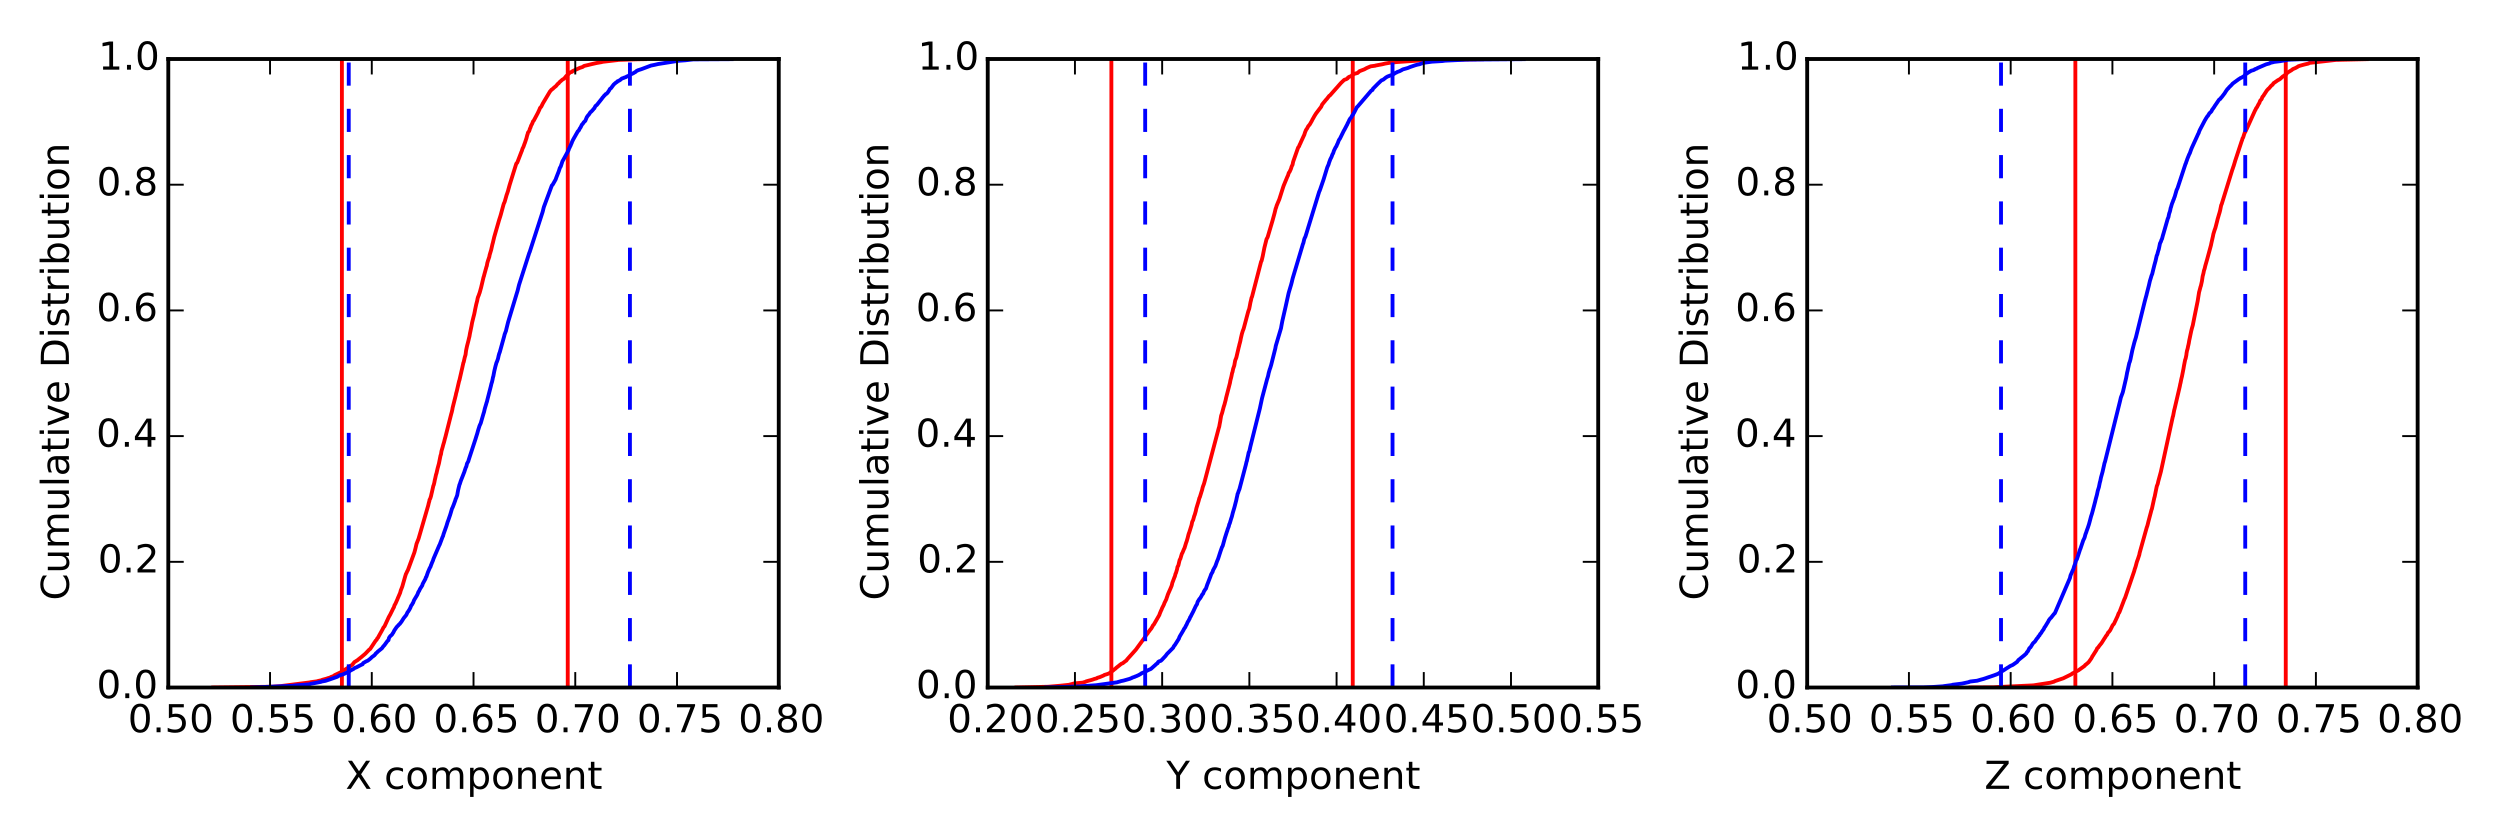 <?xml version="1.0" encoding="utf-8" standalone="no"?>
<!DOCTYPE svg PUBLIC "-//W3C//DTD SVG 1.1//EN"
  "http://www.w3.org/Graphics/SVG/1.1/DTD/svg11.dtd">
<!-- Created with matplotlib (http://matplotlib.org/) -->
<svg height="216pt" version="1.1" viewBox="0 0 648 216" width="648pt" xmlns="http://www.w3.org/2000/svg" xmlns:xlink="http://www.w3.org/1999/xlink">
 <defs>
  <style type="text/css">
*{stroke-linecap:butt;stroke-linejoin:round;}
  </style>
 </defs>
 <g id="figure_1">
  <g id="patch_1">
   <path d="
M0 216
L648 216
L648 0
L0 0
z
" style="fill:#ffffff;"/>
  </g>
  <g id="axes_1">
   <g id="patch_2">
    <path d="
M43.622 178.2
L201.853 178.2
L201.853 15.3
L43.622 15.3
z
" style="fill:#ffffff;"/>
   </g>
   <g id="line2d_1">
    <path clip-path="url(#p6285ca8f12)" d="
M55.264 178.2
L70.553 178.005
L72.947 177.842
L72.971 177.809
L80.438 176.864
L80.442 176.832
L82.138 176.604
L82.454 176.506
L83.363 176.31
L83.522 176.213
L84.245 176.017
L84.822 175.854
L84.851 175.822
L85.694 175.594
L85.745 175.496
L86.391 175.268
L86.782 174.975
L88.308 174.258
L88.663 174.095
L88.998 173.899
L89.329 173.606
L89.951 173.248
L91.437 172.205
L91.572 171.945
L91.767 171.749
L91.841 171.619
L92.133 171.456
L92.218 171.391
L92.709 171.098
L92.853 170.935
L93.115 170.772
L93.316 170.576
L93.419 170.511
L93.703 170.283
L94.66 169.469
L94.759 169.371
L95.692 168.393
L95.932 168.231
L97.382 166.048
L97.566 165.885
L97.696 165.689
L97.79 165.461
L98.021 165.233
L98.133 164.973
L99.134 163.181
L99.229 162.985
L99.388 162.659
L99.67 162.334
L100.781 159.923
L101.139 159.304
L101.972 157.609
L102.099 157.414
L102.253 156.893
L102.489 156.502
L102.983 155.394
L103.108 155.068
L103.713 153.667
L103.887 153.016
L103.997 152.755
L104.184 152.266
L104.273 152.038
L105.013 149.432
L105.226 148.748
L105.331 148.585
L105.542 148.096
L105.726 147.77
L107.295 143.502
L107.414 143.176
L107.693 142.134
L107.965 140.961
L108.49 139.625
L110.999 130.992
L111.122 130.438
L111.292 129.851
L111.328 129.558
L111.524 129.2
L111.71 128.613
L111.877 127.864
L111.943 127.603
L112.068 127.049
L112.314 125.942
L112.416 125.714
L112.518 125.323
L112.569 125.127
L112.717 124.345
L112.815 123.954
L113.026 122.977
L113.126 122.716
L113.421 121.413
L113.529 121.022
L113.769 120.142
L114.185 118.057
L114.293 117.797
L114.428 116.95
L114.748 115.842
L114.862 115.386
L115.097 114.604
L115.349 113.594
L115.415 113.398
L116.889 107.567
L116.991 107.176
L117.069 106.915
L117.238 106.198
L117.325 105.677
L118.143 102.419
L118.23 101.963
L118.363 101.507
L118.457 101.116
L118.991 98.802
L119.094 98.509
L119.808 95.382
L119.936 94.795
L120.111 94.013
L120.192 93.85
L120.467 92.612
L120.674 91.928
L120.801 90.886
L121.049 89.713
L121.287 88.8
L121.444 88.181
L121.561 87.66
L121.682 87.204
L121.832 86.324
L121.891 86.064
L122.214 84.5
L122.363 83.653
L122.578 82.773
L122.745 82.089
L122.9 81.503
L123.058 80.753
L123.113 80.427
L123.278 79.645
L123.444 78.864
L123.678 77.984
L123.786 77.397
L123.884 77.039
L124.139 76.42
L124.226 76.127
L124.322 75.899
L124.448 75.443
L124.607 74.856
L124.684 74.596
L125.338 71.826
L125.436 71.566
L125.503 71.272
L126.087 69.155
L126.175 68.927
L126.308 68.177
L126.469 67.624
L126.72 66.874
L126.821 66.581
L126.921 66.06
L127.313 64.756
L127.621 63.388
L127.746 62.932
L128.101 61.433
L129.376 57.002
L129.641 56.188
L129.815 55.602
L130.475 53.158
L130.607 52.734
L130.743 52.474
L130.808 52.311
L131.165 51.073
L131.289 50.617
L131.475 50.095
L131.67 49.509
L131.787 49.053
L132.113 47.88
L133.834 42.374
L134.041 42.211
L134.213 41.788
L135.154 39.344
L135.246 39.149
L135.448 38.497
L135.658 38.106
L135.789 37.748
L135.901 37.422
L136.068 36.998
L136.467 35.793
L136.644 35.076
L136.763 34.75
L136.852 34.359
L137.145 34.001
L137.246 33.74
L137.34 33.382
L137.502 33.056
L137.637 32.633
L137.729 32.437
L137.893 32.144
L138.043 31.785
L138.152 31.46
L138.35 31.264
L139.269 29.538
L139.436 29.212
L139.773 28.495
L139.932 28.104
L139.999 27.941
L140.186 27.778
L140.346 27.55
L140.422 27.387
L140.727 26.768
L142.557 23.706
L142.822 23.412
L142.874 23.315
L143.331 22.989
L143.444 22.859
L143.622 22.696
L144.113 22.305
L144.565 21.751
L144.816 21.588
L144.996 21.327
L145.779 20.643
L146.228 20.383
L146.778 19.698
L147.022 19.535
L147.166 19.34
L147.341 19.177
L147.794 18.753
L148.264 18.623
L148.367 18.46
L150.312 17.581
L151.023 17.352
L151.39 17.092
L152.514 16.831
L153.171 16.668
L154.578 16.343
L155.868 16.114
L156.226 16.017
L160.141 15.561
L160.252 15.528
L165.285 15.365
L167.173 15.333
L167.173 15.333" style="fill:none;stroke:#ff0000;stroke-linecap:square;"/>
   </g>
   <g id="line2d_2">
    <path clip-path="url(#p6285ca8f12)" d="
M88.619 178.2
L88.619 15.3" style="fill:none;stroke:#ff0000;stroke-linecap:square;"/>
   </g>
   <g id="line2d_3">
    <path clip-path="url(#p6285ca8f12)" d="
M147.159 178.2
L147.159 15.3" style="fill:none;stroke:#ff0000;stroke-linecap:square;"/>
   </g>
   <g id="line2d_4">
    <path clip-path="url(#p6285ca8f12)" d="
M65.356 178.2
L76.082 177.744
L76.328 177.679
L80.139 177.385
L80.509 177.255
L83.207 176.734
L83.29 176.669
L84.361 176.473
L85.438 176.115
L87.485 175.398
L87.548 175.333
L87.872 175.137
L88.09 175.007
L88.771 174.844
L89.452 174.551
L90.125 174.225
L90.451 174.062
L90.797 173.834
L91.704 173.346
L91.842 173.183
L92.362 172.987
L93.611 172.336
L93.988 172.173
L94.116 171.879
L94.749 171.521
L94.837 171.456
L95.363 171.228
L95.469 171.13
L95.687 170.967
L96.077 170.641
L96.209 170.511
L96.331 170.381
L96.614 170.153
L96.744 170.088
L96.92 169.925
L97.052 169.86
L97.196 169.664
L97.314 169.534
L97.436 169.338
L97.588 169.24
L97.791 169.045
L97.901 168.915
L98.995 168.035
L99.366 167.514
L99.601 167.286
L100.453 166.113
L100.686 165.95
L100.821 165.363
L100.948 165.168
L101.062 165.005
L101.223 164.81
L101.369 164.712
L101.653 164.419
L101.795 164.158
L101.925 163.995
L102.215 163.409
L102.75 162.627
L102.963 162.366
L103.3 162.04
L103.407 161.877
L103.673 161.682
L103.772 161.486
L104.01 161.226
L104.646 160.216
L105.097 159.662
L105.233 159.499
L105.342 159.336
L105.489 159.01
L105.642 158.685
L105.843 158.457
L105.947 158.261
L106.064 158.098
L106.36 157.544
L106.558 157.023
L106.868 156.599
L106.914 156.437
L107.058 156.274
L107.167 155.98
L107.329 155.557
L108.131 154.221
L108.236 153.993
L108.469 153.374
L108.604 153.244
L108.763 152.885
L108.869 152.657
L109.451 151.745
L109.558 151.354
L110.284 150.018
L110.396 149.627
L110.54 149.464
L110.613 149.204
L110.917 148.324
L111.269 147.51
L111.398 147.216
L111.612 146.858
L111.7 146.532
L111.823 146.272
L111.883 146.076
L112.02 145.75
L112.246 145.229
L112.36 144.838
L113.857 141.352
L113.971 141.157
L114.738 139.104
L114.834 138.974
L114.941 138.518
L115.724 136.302
L116.047 135.227
L116.123 135.064
L116.674 133.468
L116.841 132.914
L116.982 132.425
L117.156 131.839
L117.261 131.643
L117.353 131.448
L117.486 131.089
L117.608 130.796
L118 129.721
L118.096 129.363
L118.199 129.167
L118.5 128.385
L118.743 127.049
L119.093 125.616
L119.172 125.486
L119.387 124.801
L119.478 124.541
L120.023 123.172
L120.195 122.716
L120.354 122.325
L120.452 121.999
L120.726 121.185
L120.859 120.957
L120.907 120.761
L121.059 120.142
L121.377 119.589
L121.495 119.165
L123.235 113.854
L123.394 113.333
L123.702 112.356
L123.915 111.574
L124.295 110.368
L124.486 109.945
L124.599 109.717
L125.333 107.176
L125.452 106.817
L125.672 105.872
L125.725 105.709
L125.838 105.319
L126.017 104.732
L126.086 104.471
L126.231 104.048
L126.316 103.657
L127.221 100.138
L127.38 99.454
L127.528 98.998
L127.573 98.802
L127.69 98.281
L127.762 97.858
L127.876 97.499
L128.115 96.229
L128.199 95.87
L128.424 94.925
L128.678 94.013
L128.816 93.72
L129.067 93.003
L129.122 92.775
L129.232 92.254
L129.411 91.602
L129.525 91.342
L130.688 87.139
L130.795 86.683
L131.029 86.064
L131.147 85.77
L131.222 85.412
L131.701 83.49
L134.023 75.801
L134.126 75.475
L134.181 75.28
L134.533 73.846
L137.202 65.506
L137.287 65.343
L140.622 55.015
L140.72 54.657
L140.893 53.94
L140.973 53.647
L143.039 48.075
L143.208 47.913
L143.307 47.782
L144.026 46.512
L144.195 46.023
L144.835 44.394
L145.094 43.579
L145.235 43.319
L145.357 43.123
L145.621 42.309
L145.778 41.82
L146.097 41.266
L146.933 39.735
L147.023 39.605
L147.135 39.377
L147.189 39.181
L147.339 39.018
L147.47 38.595
L147.667 38.204
L147.778 37.943
L147.892 37.748
L148.014 37.422
L148.169 37.096
L148.289 36.738
L148.578 36.151
L149.779 34.033
L150.012 33.838
L150.293 33.284
L150.467 33.056
L150.568 32.861
L150.765 32.437
L150.828 32.307
L151.038 32.111
L151.316 31.688
L151.704 31.329
L152.108 30.352
L152.325 30.059
L152.44 29.896
L152.611 29.733
L153.039 29.081
L153.271 28.918
L153.75 28.397
L153.85 28.234
L154.054 28.071
L154.137 27.876
L154.271 27.615
L154.337 27.485
L154.713 27.192
L156.029 25.53
L156.203 25.27
L156.439 25.041
L156.579 24.813
L156.802 24.651
L156.939 24.422
L157.237 24.292
L157.552 23.934
L157.926 23.38
L158.08 23.054
L158.368 22.859
L159.07 21.914
L159.668 21.392
L159.96 21.23
L160.057 21.067
L160.387 20.936
L160.616 20.806
L160.726 20.741
L161.191 20.35
L161.697 20.187
L161.71 20.154
L162.299 19.959
L162.391 19.861
L162.965 19.633
L163.148 19.438
L164.232 18.949
L164.276 18.884
L164.668 18.688
L164.995 18.395
L165.292 18.265
L165.299 18.232
L166.214 17.939
L168.742 16.994
L169.712 16.799
L170.54 16.603
L175.876 15.756
L177.668 15.626
L179.665 15.398
L189.639 15.333
L189.639 15.333" style="fill:none;stroke:#0000ff;stroke-linecap:square;"/>
   </g>
   <g id="line2d_5">
    <path clip-path="url(#p6285ca8f12)" d="
M90.396 178.2
L90.396 15.3" style="fill:none;stroke:#0000ff;stroke-dasharray:6,6;stroke-dashoffset:0.0;"/>
   </g>
   <g id="line2d_6">
    <path clip-path="url(#p6285ca8f12)" d="
M163.278 178.2
L163.278 15.3" style="fill:none;stroke:#0000ff;stroke-dasharray:6,6;stroke-dashoffset:0.0;"/>
   </g>
   <g id="patch_3">
    <path d="
M43.622 15.3
L201.853 15.3" style="fill:none;stroke:#000000;stroke-linecap:square;stroke-linejoin:miter;"/>
   </g>
   <g id="patch_4">
    <path d="
M201.853 178.2
L201.853 15.3" style="fill:none;stroke:#000000;stroke-linecap:square;stroke-linejoin:miter;"/>
   </g>
   <g id="patch_5">
    <path d="
M43.622 178.2
L201.853 178.2" style="fill:none;stroke:#000000;stroke-linecap:square;stroke-linejoin:miter;"/>
   </g>
   <g id="patch_6">
    <path d="
M43.622 178.2
L43.622 15.3" style="fill:none;stroke:#000000;stroke-linecap:square;stroke-linejoin:miter;"/>
   </g>
   <g id="matplotlib.axis_1">
    <g id="xtick_1">
     <g id="line2d_7">
      <defs>
       <path d="
M0 0
L0 -4" id="m93b0483c22" style="stroke:#000000;stroke-width:0.5;"/>
      </defs>
      <g>
       <use style="stroke:#000000;stroke-width:0.5;" x="43.622" xlink:href="#m93b0483c22" y="178.2"/>
      </g>
     </g>
     <g id="line2d_8">
      <defs>
       <path d="
M0 0
L0 4" id="m741efc42ff" style="stroke:#000000;stroke-width:0.5;"/>
      </defs>
      <g>
       <use style="stroke:#000000;stroke-width:0.5;" x="43.622" xlink:href="#m741efc42ff" y="15.3"/>
      </g>
     </g>
     <g id="text_1">
      <!-- 0.50 -->
      <defs>
       <path d="
M31.781 66.406
Q24.172 66.406 20.328 58.906
Q16.5 51.422 16.5 36.375
Q16.5 21.391 20.328 13.891
Q24.172 6.391 31.781 6.391
Q39.453 6.391 43.281 13.891
Q47.125 21.391 47.125 36.375
Q47.125 51.422 43.281 58.906
Q39.453 66.406 31.781 66.406
M31.781 74.219
Q44.047 74.219 50.516 64.516
Q56.984 54.828 56.984 36.375
Q56.984 17.969 50.516 8.266
Q44.047 -1.422 31.781 -1.422
Q19.531 -1.422 13.062 8.266
Q6.594 17.969 6.594 36.375
Q6.594 54.828 13.062 64.516
Q19.531 74.219 31.781 74.219" id="BitstreamVeraSans-Roman-30"/>
       <path d="
M10.688 12.406
L21 12.406
L21 0
L10.688 0
z
" id="BitstreamVeraSans-Roman-2e"/>
       <path d="
M10.797 72.906
L49.516 72.906
L49.516 64.594
L19.828 64.594
L19.828 46.734
Q21.969 47.469 24.109 47.828
Q26.266 48.188 28.422 48.188
Q40.625 48.188 47.75 41.5
Q54.891 34.812 54.891 23.391
Q54.891 11.625 47.562 5.094
Q40.234 -1.422 26.906 -1.422
Q22.312 -1.422 17.547 -0.641
Q12.797 0.141 7.719 1.703
L7.719 11.625
Q12.109 9.234 16.797 8.062
Q21.484 6.891 26.703 6.891
Q35.156 6.891 40.078 11.328
Q45.016 15.766 45.016 23.391
Q45.016 31 40.078 35.438
Q35.156 39.891 26.703 39.891
Q22.75 39.891 18.812 39.016
Q14.891 38.141 10.797 36.281
z
" id="BitstreamVeraSans-Roman-35"/>
      </defs>
      <g transform="translate(33.151 189.798)scale(0.1 -0.1)">
       <use xlink:href="#BitstreamVeraSans-Roman-30"/>
       <use x="63.623" xlink:href="#BitstreamVeraSans-Roman-2e"/>
       <use x="95.41" xlink:href="#BitstreamVeraSans-Roman-35"/>
       <use x="159.033" xlink:href="#BitstreamVeraSans-Roman-30"/>
      </g>
     </g>
    </g>
    <g id="xtick_2">
     <g id="line2d_9">
      <g>
       <use style="stroke:#000000;stroke-width:0.5;" x="69.994" xlink:href="#m93b0483c22" y="178.2"/>
      </g>
     </g>
     <g id="line2d_10">
      <g>
       <use style="stroke:#000000;stroke-width:0.5;" x="69.994" xlink:href="#m741efc42ff" y="15.3"/>
      </g>
     </g>
     <g id="text_2">
      <!-- 0.55 -->
      <g transform="translate(59.627 189.798)scale(0.1 -0.1)">
       <use xlink:href="#BitstreamVeraSans-Roman-30"/>
       <use x="63.623" xlink:href="#BitstreamVeraSans-Roman-2e"/>
       <use x="95.41" xlink:href="#BitstreamVeraSans-Roman-35"/>
       <use x="159.033" xlink:href="#BitstreamVeraSans-Roman-35"/>
      </g>
     </g>
    </g>
    <g id="xtick_3">
     <g id="line2d_11">
      <g>
       <use style="stroke:#000000;stroke-width:0.5;" x="96.366" xlink:href="#m93b0483c22" y="178.2"/>
      </g>
     </g>
     <g id="line2d_12">
      <g>
       <use style="stroke:#000000;stroke-width:0.5;" x="96.366" xlink:href="#m741efc42ff" y="15.3"/>
      </g>
     </g>
     <g id="text_3">
      <!-- 0.60 -->
      <defs>
       <path d="
M33.016 40.375
Q26.375 40.375 22.484 35.828
Q18.609 31.297 18.609 23.391
Q18.609 15.531 22.484 10.953
Q26.375 6.391 33.016 6.391
Q39.656 6.391 43.531 10.953
Q47.406 15.531 47.406 23.391
Q47.406 31.297 43.531 35.828
Q39.656 40.375 33.016 40.375
M52.594 71.297
L52.594 62.312
Q48.875 64.062 45.094 64.984
Q41.312 65.922 37.594 65.922
Q27.828 65.922 22.672 59.328
Q17.531 52.734 16.797 39.406
Q19.672 43.656 24.016 45.922
Q28.375 48.188 33.594 48.188
Q44.578 48.188 50.953 41.516
Q57.328 34.859 57.328 23.391
Q57.328 12.156 50.688 5.359
Q44.047 -1.422 33.016 -1.422
Q20.359 -1.422 13.672 8.266
Q6.984 17.969 6.984 36.375
Q6.984 53.656 15.188 63.938
Q23.391 74.219 37.203 74.219
Q40.922 74.219 44.703 73.484
Q48.484 72.75 52.594 71.297" id="BitstreamVeraSans-Roman-36"/>
      </defs>
      <g transform="translate(85.895 189.798)scale(0.1 -0.1)">
       <use xlink:href="#BitstreamVeraSans-Roman-30"/>
       <use x="63.623" xlink:href="#BitstreamVeraSans-Roman-2e"/>
       <use x="95.41" xlink:href="#BitstreamVeraSans-Roman-36"/>
       <use x="159.033" xlink:href="#BitstreamVeraSans-Roman-30"/>
      </g>
     </g>
    </g>
    <g id="xtick_4">
     <g id="line2d_13">
      <g>
       <use style="stroke:#000000;stroke-width:0.5;" x="122.737" xlink:href="#m93b0483c22" y="178.2"/>
      </g>
     </g>
     <g id="line2d_14">
      <g>
       <use style="stroke:#000000;stroke-width:0.5;" x="122.737" xlink:href="#m741efc42ff" y="15.3"/>
      </g>
     </g>
     <g id="text_4">
      <!-- 0.65 -->
      <g transform="translate(112.371 189.798)scale(0.1 -0.1)">
       <use xlink:href="#BitstreamVeraSans-Roman-30"/>
       <use x="63.623" xlink:href="#BitstreamVeraSans-Roman-2e"/>
       <use x="95.41" xlink:href="#BitstreamVeraSans-Roman-36"/>
       <use x="159.033" xlink:href="#BitstreamVeraSans-Roman-35"/>
      </g>
     </g>
    </g>
    <g id="xtick_5">
     <g id="line2d_15">
      <g>
       <use style="stroke:#000000;stroke-width:0.5;" x="149.109" xlink:href="#m93b0483c22" y="178.2"/>
      </g>
     </g>
     <g id="line2d_16">
      <g>
       <use style="stroke:#000000;stroke-width:0.5;" x="149.109" xlink:href="#m741efc42ff" y="15.3"/>
      </g>
     </g>
     <g id="text_5">
      <!-- 0.70 -->
      <defs>
       <path d="
M8.203 72.906
L55.078 72.906
L55.078 68.703
L28.609 0
L18.312 0
L43.219 64.594
L8.203 64.594
z
" id="BitstreamVeraSans-Roman-37"/>
      </defs>
      <g transform="translate(138.638 189.798)scale(0.1 -0.1)">
       <use xlink:href="#BitstreamVeraSans-Roman-30"/>
       <use x="63.623" xlink:href="#BitstreamVeraSans-Roman-2e"/>
       <use x="95.41" xlink:href="#BitstreamVeraSans-Roman-37"/>
       <use x="159.033" xlink:href="#BitstreamVeraSans-Roman-30"/>
      </g>
     </g>
    </g>
    <g id="xtick_6">
     <g id="line2d_17">
      <g>
       <use style="stroke:#000000;stroke-width:0.5;" x="175.481" xlink:href="#m93b0483c22" y="178.2"/>
      </g>
     </g>
     <g id="line2d_18">
      <g>
       <use style="stroke:#000000;stroke-width:0.5;" x="175.481" xlink:href="#m741efc42ff" y="15.3"/>
      </g>
     </g>
     <g id="text_6">
      <!-- 0.75 -->
      <g transform="translate(165.115 189.798)scale(0.1 -0.1)">
       <use xlink:href="#BitstreamVeraSans-Roman-30"/>
       <use x="63.623" xlink:href="#BitstreamVeraSans-Roman-2e"/>
       <use x="95.41" xlink:href="#BitstreamVeraSans-Roman-37"/>
       <use x="159.033" xlink:href="#BitstreamVeraSans-Roman-35"/>
      </g>
     </g>
    </g>
    <g id="xtick_7">
     <g id="line2d_19">
      <g>
       <use style="stroke:#000000;stroke-width:0.5;" x="201.853" xlink:href="#m93b0483c22" y="178.2"/>
      </g>
     </g>
     <g id="line2d_20">
      <g>
       <use style="stroke:#000000;stroke-width:0.5;" x="201.853" xlink:href="#m741efc42ff" y="15.3"/>
      </g>
     </g>
     <g id="text_7">
      <!-- 0.80 -->
      <defs>
       <path d="
M31.781 34.625
Q24.75 34.625 20.719 30.859
Q16.703 27.094 16.703 20.516
Q16.703 13.922 20.719 10.156
Q24.75 6.391 31.781 6.391
Q38.812 6.391 42.859 10.172
Q46.922 13.969 46.922 20.516
Q46.922 27.094 42.891 30.859
Q38.875 34.625 31.781 34.625
M21.922 38.812
Q15.578 40.375 12.031 44.719
Q8.5 49.078 8.5 55.328
Q8.5 64.062 14.719 69.141
Q20.953 74.219 31.781 74.219
Q42.672 74.219 48.875 69.141
Q55.078 64.062 55.078 55.328
Q55.078 49.078 51.531 44.719
Q48 40.375 41.703 38.812
Q48.828 37.156 52.797 32.312
Q56.781 27.484 56.781 20.516
Q56.781 9.906 50.312 4.234
Q43.844 -1.422 31.781 -1.422
Q19.734 -1.422 13.25 4.234
Q6.781 9.906 6.781 20.516
Q6.781 27.484 10.781 32.312
Q14.797 37.156 21.922 38.812
M18.312 54.391
Q18.312 48.734 21.844 45.562
Q25.391 42.391 31.781 42.391
Q38.141 42.391 41.719 45.562
Q45.312 48.734 45.312 54.391
Q45.312 60.062 41.719 63.234
Q38.141 66.406 31.781 66.406
Q25.391 66.406 21.844 63.234
Q18.312 60.062 18.312 54.391" id="BitstreamVeraSans-Roman-38"/>
      </defs>
      <g transform="translate(191.382 189.798)scale(0.1 -0.1)">
       <use xlink:href="#BitstreamVeraSans-Roman-30"/>
       <use x="63.623" xlink:href="#BitstreamVeraSans-Roman-2e"/>
       <use x="95.41" xlink:href="#BitstreamVeraSans-Roman-38"/>
       <use x="159.033" xlink:href="#BitstreamVeraSans-Roman-30"/>
      </g>
     </g>
    </g>
    <g id="text_8">
     <!-- X component -->
     <defs>
      <path id="BitstreamVeraSans-Roman-20"/>
      <path d="
M54.891 33.016
L54.891 0
L45.906 0
L45.906 32.719
Q45.906 40.484 42.875 44.328
Q39.844 48.188 33.797 48.188
Q26.516 48.188 22.312 43.547
Q18.109 38.922 18.109 30.906
L18.109 0
L9.078 0
L9.078 54.688
L18.109 54.688
L18.109 46.188
Q21.344 51.125 25.703 53.562
Q30.078 56 35.797 56
Q45.219 56 50.047 50.172
Q54.891 44.344 54.891 33.016" id="BitstreamVeraSans-Roman-6e"/>
      <path d="
M52 44.188
Q55.375 50.25 60.062 53.125
Q64.75 56 71.094 56
Q79.641 56 84.281 50.016
Q88.922 44.047 88.922 33.016
L88.922 0
L79.891 0
L79.891 32.719
Q79.891 40.578 77.094 44.375
Q74.312 48.188 68.609 48.188
Q61.625 48.188 57.562 43.547
Q53.516 38.922 53.516 30.906
L53.516 0
L44.484 0
L44.484 32.719
Q44.484 40.625 41.703 44.406
Q38.922 48.188 33.109 48.188
Q26.219 48.188 22.156 43.531
Q18.109 38.875 18.109 30.906
L18.109 0
L9.078 0
L9.078 54.688
L18.109 54.688
L18.109 46.188
Q21.188 51.219 25.484 53.609
Q29.781 56 35.688 56
Q41.656 56 45.828 52.969
Q50 49.953 52 44.188" id="BitstreamVeraSans-Roman-6d"/>
      <path d="
M30.609 48.391
Q23.391 48.391 19.188 42.75
Q14.984 37.109 14.984 27.297
Q14.984 17.484 19.156 11.844
Q23.344 6.203 30.609 6.203
Q37.797 6.203 41.984 11.859
Q46.188 17.531 46.188 27.297
Q46.188 37.016 41.984 42.703
Q37.797 48.391 30.609 48.391
M30.609 56
Q42.328 56 49.016 48.375
Q55.719 40.766 55.719 27.297
Q55.719 13.875 49.016 6.219
Q42.328 -1.422 30.609 -1.422
Q18.844 -1.422 12.172 6.219
Q5.516 13.875 5.516 27.297
Q5.516 40.766 12.172 48.375
Q18.844 56 30.609 56" id="BitstreamVeraSans-Roman-6f"/>
      <path d="
M56.203 29.594
L56.203 25.203
L14.891 25.203
Q15.484 15.922 20.484 11.062
Q25.484 6.203 34.422 6.203
Q39.594 6.203 44.453 7.469
Q49.312 8.734 54.109 11.281
L54.109 2.781
Q49.266 0.734 44.188 -0.344
Q39.109 -1.422 33.891 -1.422
Q20.797 -1.422 13.156 6.188
Q5.516 13.812 5.516 26.812
Q5.516 40.234 12.766 48.109
Q20.016 56 32.328 56
Q43.359 56 49.781 48.891
Q56.203 41.797 56.203 29.594
M47.219 32.234
Q47.125 39.594 43.094 43.984
Q39.062 48.391 32.422 48.391
Q24.906 48.391 20.391 44.141
Q15.875 39.891 15.188 32.172
z
" id="BitstreamVeraSans-Roman-65"/>
      <path d="
M48.781 52.594
L48.781 44.188
Q44.969 46.297 41.141 47.344
Q37.312 48.391 33.406 48.391
Q24.656 48.391 19.812 42.844
Q14.984 37.312 14.984 27.297
Q14.984 17.281 19.812 11.734
Q24.656 6.203 33.406 6.203
Q37.312 6.203 41.141 7.25
Q44.969 8.297 48.781 10.406
L48.781 2.094
Q45.016 0.344 40.984 -0.531
Q36.969 -1.422 32.422 -1.422
Q20.062 -1.422 12.781 6.344
Q5.516 14.109 5.516 27.297
Q5.516 40.672 12.859 48.328
Q20.219 56 33.016 56
Q37.156 56 41.109 55.141
Q45.062 54.297 48.781 52.594" id="BitstreamVeraSans-Roman-63"/>
      <path d="
M6.297 72.906
L16.891 72.906
L35.016 45.797
L53.219 72.906
L63.812 72.906
L40.375 37.891
L65.375 0
L54.781 0
L34.281 31
L13.625 0
L2.984 0
L29 38.922
z
" id="BitstreamVeraSans-Roman-58"/>
      <path d="
M18.312 70.219
L18.312 54.688
L36.812 54.688
L36.812 47.703
L18.312 47.703
L18.312 18.016
Q18.312 11.328 20.141 9.422
Q21.969 7.516 27.594 7.516
L36.812 7.516
L36.812 0
L27.594 0
Q17.188 0 13.234 3.875
Q9.281 7.766 9.281 18.016
L9.281 47.703
L2.688 47.703
L2.688 54.688
L9.281 54.688
L9.281 70.219
z
" id="BitstreamVeraSans-Roman-74"/>
      <path d="
M18.109 8.203
L18.109 -20.797
L9.078 -20.797
L9.078 54.688
L18.109 54.688
L18.109 46.391
Q20.953 51.266 25.266 53.625
Q29.594 56 35.594 56
Q45.562 56 51.781 48.094
Q58.016 40.188 58.016 27.297
Q58.016 14.406 51.781 6.484
Q45.562 -1.422 35.594 -1.422
Q29.594 -1.422 25.266 0.953
Q20.953 3.328 18.109 8.203
M48.688 27.297
Q48.688 37.203 44.609 42.844
Q40.531 48.484 33.406 48.484
Q26.266 48.484 22.188 42.844
Q18.109 37.203 18.109 27.297
Q18.109 17.391 22.188 11.75
Q26.266 6.109 33.406 6.109
Q40.531 6.109 44.609 11.75
Q48.688 17.391 48.688 27.297" id="BitstreamVeraSans-Roman-70"/>
     </defs>
     <g transform="translate(89.556 204.477)scale(0.1 -0.1)">
      <use xlink:href="#BitstreamVeraSans-Roman-58"/>
      <use x="68.506" xlink:href="#BitstreamVeraSans-Roman-20"/>
      <use x="100.293" xlink:href="#BitstreamVeraSans-Roman-63"/>
      <use x="155.273" xlink:href="#BitstreamVeraSans-Roman-6f"/>
      <use x="216.455" xlink:href="#BitstreamVeraSans-Roman-6d"/>
      <use x="313.867" xlink:href="#BitstreamVeraSans-Roman-70"/>
      <use x="377.344" xlink:href="#BitstreamVeraSans-Roman-6f"/>
      <use x="438.525" xlink:href="#BitstreamVeraSans-Roman-6e"/>
      <use x="501.904" xlink:href="#BitstreamVeraSans-Roman-65"/>
      <use x="563.428" xlink:href="#BitstreamVeraSans-Roman-6e"/>
      <use x="626.807" xlink:href="#BitstreamVeraSans-Roman-74"/>
     </g>
    </g>
   </g>
   <g id="matplotlib.axis_2">
    <g id="ytick_1">
     <g id="line2d_21">
      <defs>
       <path d="
M0 0
L4 0" id="m728421d6d4" style="stroke:#000000;stroke-width:0.5;"/>
      </defs>
      <g>
       <use style="stroke:#000000;stroke-width:0.5;" x="43.622" xlink:href="#m728421d6d4" y="178.2"/>
      </g>
     </g>
     <g id="line2d_22">
      <defs>
       <path d="
M0 0
L-4 0" id="mcb0005524f" style="stroke:#000000;stroke-width:0.5;"/>
      </defs>
      <g>
       <use style="stroke:#000000;stroke-width:0.5;" x="201.853" xlink:href="#mcb0005524f" y="178.2"/>
      </g>
     </g>
     <g id="text_9">
      <!-- 0.0 -->
      <g transform="translate(25.042 180.959)scale(0.1 -0.1)">
       <use xlink:href="#BitstreamVeraSans-Roman-30"/>
       <use x="63.623" xlink:href="#BitstreamVeraSans-Roman-2e"/>
       <use x="95.41" xlink:href="#BitstreamVeraSans-Roman-30"/>
      </g>
     </g>
    </g>
    <g id="ytick_2">
     <g id="line2d_23">
      <g>
       <use style="stroke:#000000;stroke-width:0.5;" x="43.622" xlink:href="#m728421d6d4" y="145.62"/>
      </g>
     </g>
     <g id="line2d_24">
      <g>
       <use style="stroke:#000000;stroke-width:0.5;" x="201.853" xlink:href="#mcb0005524f" y="145.62"/>
      </g>
     </g>
     <g id="text_10">
      <!-- 0.2 -->
      <defs>
       <path d="
M19.188 8.297
L53.609 8.297
L53.609 0
L7.328 0
L7.328 8.297
Q12.938 14.109 22.625 23.891
Q32.328 33.688 34.812 36.531
Q39.547 41.844 41.422 45.531
Q43.312 49.219 43.312 52.781
Q43.312 58.594 39.234 62.25
Q35.156 65.922 28.609 65.922
Q23.969 65.922 18.812 64.312
Q13.672 62.703 7.812 59.422
L7.812 69.391
Q13.766 71.781 18.938 73
Q24.125 74.219 28.422 74.219
Q39.75 74.219 46.484 68.547
Q53.219 62.891 53.219 53.422
Q53.219 48.922 51.531 44.891
Q49.859 40.875 45.406 35.406
Q44.188 33.984 37.641 27.219
Q31.109 20.453 19.188 8.297" id="BitstreamVeraSans-Roman-32"/>
      </defs>
      <g transform="translate(25.38 148.379)scale(0.1 -0.1)">
       <use xlink:href="#BitstreamVeraSans-Roman-30"/>
       <use x="63.623" xlink:href="#BitstreamVeraSans-Roman-2e"/>
       <use x="95.41" xlink:href="#BitstreamVeraSans-Roman-32"/>
      </g>
     </g>
    </g>
    <g id="ytick_3">
     <g id="line2d_25">
      <g>
       <use style="stroke:#000000;stroke-width:0.5;" x="43.622" xlink:href="#m728421d6d4" y="113.04"/>
      </g>
     </g>
     <g id="line2d_26">
      <g>
       <use style="stroke:#000000;stroke-width:0.5;" x="201.853" xlink:href="#mcb0005524f" y="113.04"/>
      </g>
     </g>
     <g id="text_11">
      <!-- 0.4 -->
      <defs>
       <path d="
M37.797 64.312
L12.891 25.391
L37.797 25.391
z

M35.203 72.906
L47.609 72.906
L47.609 25.391
L58.016 25.391
L58.016 17.188
L47.609 17.188
L47.609 0
L37.797 0
L37.797 17.188
L4.891 17.188
L4.891 26.703
z
" id="BitstreamVeraSans-Roman-34"/>
      </defs>
      <g transform="translate(24.939 115.799)scale(0.1 -0.1)">
       <use xlink:href="#BitstreamVeraSans-Roman-30"/>
       <use x="63.623" xlink:href="#BitstreamVeraSans-Roman-2e"/>
       <use x="95.41" xlink:href="#BitstreamVeraSans-Roman-34"/>
      </g>
     </g>
    </g>
    <g id="ytick_4">
     <g id="line2d_27">
      <g>
       <use style="stroke:#000000;stroke-width:0.5;" x="43.622" xlink:href="#m728421d6d4" y="80.46"/>
      </g>
     </g>
     <g id="line2d_28">
      <g>
       <use style="stroke:#000000;stroke-width:0.5;" x="201.853" xlink:href="#mcb0005524f" y="80.46"/>
      </g>
     </g>
     <g id="text_12">
      <!-- 0.6 -->
      <g transform="translate(25.008 83.219)scale(0.1 -0.1)">
       <use xlink:href="#BitstreamVeraSans-Roman-30"/>
       <use x="63.623" xlink:href="#BitstreamVeraSans-Roman-2e"/>
       <use x="95.41" xlink:href="#BitstreamVeraSans-Roman-36"/>
      </g>
     </g>
    </g>
    <g id="ytick_5">
     <g id="line2d_29">
      <g>
       <use style="stroke:#000000;stroke-width:0.5;" x="43.622" xlink:href="#m728421d6d4" y="47.88"/>
      </g>
     </g>
     <g id="line2d_30">
      <g>
       <use style="stroke:#000000;stroke-width:0.5;" x="201.853" xlink:href="#mcb0005524f" y="47.88"/>
      </g>
     </g>
     <g id="text_13">
      <!-- 0.8 -->
      <g transform="translate(25.062 50.639)scale(0.1 -0.1)">
       <use xlink:href="#BitstreamVeraSans-Roman-30"/>
       <use x="63.623" xlink:href="#BitstreamVeraSans-Roman-2e"/>
       <use x="95.41" xlink:href="#BitstreamVeraSans-Roman-38"/>
      </g>
     </g>
    </g>
    <g id="ytick_6">
     <g id="line2d_31">
      <g>
       <use style="stroke:#000000;stroke-width:0.5;" x="43.622" xlink:href="#m728421d6d4" y="15.3"/>
      </g>
     </g>
     <g id="line2d_32">
      <g>
       <use style="stroke:#000000;stroke-width:0.5;" x="201.853" xlink:href="#mcb0005524f" y="15.3"/>
      </g>
     </g>
     <g id="text_14">
      <!-- 1.0 -->
      <defs>
       <path d="
M12.406 8.297
L28.516 8.297
L28.516 63.922
L10.984 60.406
L10.984 69.391
L28.422 72.906
L38.281 72.906
L38.281 8.297
L54.391 8.297
L54.391 0
L12.406 0
z
" id="BitstreamVeraSans-Roman-31"/>
      </defs>
      <g transform="translate(25.481 18.059)scale(0.1 -0.1)">
       <use xlink:href="#BitstreamVeraSans-Roman-31"/>
       <use x="63.623" xlink:href="#BitstreamVeraSans-Roman-2e"/>
       <use x="95.41" xlink:href="#BitstreamVeraSans-Roman-30"/>
      </g>
     </g>
    </g>
    <g id="text_15">
     <!-- Cumulative Distribution -->
     <defs>
      <path d="
M41.109 46.297
Q39.594 47.172 37.812 47.578
Q36.031 48 33.891 48
Q26.266 48 22.188 43.047
Q18.109 38.094 18.109 28.812
L18.109 0
L9.078 0
L9.078 54.688
L18.109 54.688
L18.109 46.188
Q20.953 51.172 25.484 53.578
Q30.031 56 36.531 56
Q37.453 56 38.578 55.875
Q39.703 55.766 41.062 55.516
z
" id="BitstreamVeraSans-Roman-72"/>
      <path d="
M9.422 75.984
L18.406 75.984
L18.406 0
L9.422 0
z
" id="BitstreamVeraSans-Roman-6c"/>
      <path d="
M19.672 64.797
L19.672 8.109
L31.594 8.109
Q46.688 8.109 53.688 14.938
Q60.688 21.781 60.688 36.531
Q60.688 51.172 53.688 57.984
Q46.688 64.797 31.594 64.797
z

M9.812 72.906
L30.078 72.906
Q51.266 72.906 61.172 64.094
Q71.094 55.281 71.094 36.531
Q71.094 17.672 61.125 8.828
Q51.172 0 30.078 0
L9.812 0
z
" id="BitstreamVeraSans-Roman-44"/>
      <path d="
M9.422 54.688
L18.406 54.688
L18.406 0
L9.422 0
z

M9.422 75.984
L18.406 75.984
L18.406 64.594
L9.422 64.594
z
" id="BitstreamVeraSans-Roman-69"/>
      <path d="
M2.984 54.688
L12.5 54.688
L29.594 8.797
L46.688 54.688
L56.203 54.688
L35.688 0
L23.484 0
z
" id="BitstreamVeraSans-Roman-76"/>
      <path d="
M64.406 67.281
L64.406 56.891
Q59.422 61.531 53.781 63.812
Q48.141 66.109 41.797 66.109
Q29.297 66.109 22.656 58.469
Q16.016 50.828 16.016 36.375
Q16.016 21.969 22.656 14.328
Q29.297 6.688 41.797 6.688
Q48.141 6.688 53.781 8.984
Q59.422 11.281 64.406 15.922
L64.406 5.609
Q59.234 2.094 53.438 0.328
Q47.656 -1.422 41.219 -1.422
Q24.656 -1.422 15.125 8.703
Q5.609 18.844 5.609 36.375
Q5.609 53.953 15.125 64.078
Q24.656 74.219 41.219 74.219
Q47.75 74.219 53.531 72.484
Q59.328 70.75 64.406 67.281" id="BitstreamVeraSans-Roman-43"/>
      <path d="
M8.5 21.578
L8.5 54.688
L17.484 54.688
L17.484 21.922
Q17.484 14.156 20.5 10.266
Q23.531 6.391 29.594 6.391
Q36.859 6.391 41.078 11.031
Q45.312 15.672 45.312 23.688
L45.312 54.688
L54.297 54.688
L54.297 0
L45.312 0
L45.312 8.406
Q42.047 3.422 37.719 1
Q33.406 -1.422 27.688 -1.422
Q18.266 -1.422 13.375 4.438
Q8.5 10.297 8.5 21.578" id="BitstreamVeraSans-Roman-75"/>
      <path d="
M34.281 27.484
Q23.391 27.484 19.188 25
Q14.984 22.516 14.984 16.5
Q14.984 11.719 18.141 8.906
Q21.297 6.109 26.703 6.109
Q34.188 6.109 38.703 11.406
Q43.219 16.703 43.219 25.484
L43.219 27.484
z

M52.203 31.203
L52.203 0
L43.219 0
L43.219 8.297
Q40.141 3.328 35.547 0.953
Q30.953 -1.422 24.312 -1.422
Q15.922 -1.422 10.953 3.297
Q6 8.016 6 15.922
Q6 25.141 12.172 29.828
Q18.359 34.516 30.609 34.516
L43.219 34.516
L43.219 35.406
Q43.219 41.609 39.141 45
Q35.062 48.391 27.688 48.391
Q23 48.391 18.547 47.266
Q14.109 46.141 10.016 43.891
L10.016 52.203
Q14.938 54.109 19.578 55.047
Q24.219 56 28.609 56
Q40.484 56 46.344 49.844
Q52.203 43.703 52.203 31.203" id="BitstreamVeraSans-Roman-61"/>
      <path d="
M44.281 53.078
L44.281 44.578
Q40.484 46.531 36.375 47.5
Q32.281 48.484 27.875 48.484
Q21.188 48.484 17.844 46.438
Q14.5 44.391 14.5 40.281
Q14.5 37.156 16.891 35.375
Q19.281 33.594 26.516 31.984
L29.594 31.297
Q39.156 29.25 43.188 25.516
Q47.219 21.781 47.219 15.094
Q47.219 7.469 41.188 3.016
Q35.156 -1.422 24.609 -1.422
Q20.219 -1.422 15.453 -0.562
Q10.688 0.297 5.422 2
L5.422 11.281
Q10.406 8.688 15.234 7.391
Q20.062 6.109 24.812 6.109
Q31.156 6.109 34.562 8.281
Q37.984 10.453 37.984 14.406
Q37.984 18.062 35.516 20.016
Q33.062 21.969 24.703 23.781
L21.578 24.516
Q13.234 26.266 9.516 29.906
Q5.812 33.547 5.812 39.891
Q5.812 47.609 11.281 51.797
Q16.75 56 26.812 56
Q31.781 56 36.172 55.266
Q40.578 54.547 44.281 53.078" id="BitstreamVeraSans-Roman-73"/>
      <path d="
M48.688 27.297
Q48.688 37.203 44.609 42.844
Q40.531 48.484 33.406 48.484
Q26.266 48.484 22.188 42.844
Q18.109 37.203 18.109 27.297
Q18.109 17.391 22.188 11.75
Q26.266 6.109 33.406 6.109
Q40.531 6.109 44.609 11.75
Q48.688 17.391 48.688 27.297
M18.109 46.391
Q20.953 51.266 25.266 53.625
Q29.594 56 35.594 56
Q45.562 56 51.781 48.094
Q58.016 40.188 58.016 27.297
Q58.016 14.406 51.781 6.484
Q45.562 -1.422 35.594 -1.422
Q29.594 -1.422 25.266 0.953
Q20.953 3.328 18.109 8.203
L18.109 0
L9.078 0
L9.078 75.984
L18.109 75.984
z
" id="BitstreamVeraSans-Roman-62"/>
     </defs>
     <g transform="translate(17.859 155.621)rotate(-90.0)scale(0.1 -0.1)">
      <use xlink:href="#BitstreamVeraSans-Roman-43"/>
      <use x="69.824" xlink:href="#BitstreamVeraSans-Roman-75"/>
      <use x="133.203" xlink:href="#BitstreamVeraSans-Roman-6d"/>
      <use x="230.615" xlink:href="#BitstreamVeraSans-Roman-75"/>
      <use x="293.994" xlink:href="#BitstreamVeraSans-Roman-6c"/>
      <use x="321.777" xlink:href="#BitstreamVeraSans-Roman-61"/>
      <use x="383.057" xlink:href="#BitstreamVeraSans-Roman-74"/>
      <use x="422.266" xlink:href="#BitstreamVeraSans-Roman-69"/>
      <use x="450.049" xlink:href="#BitstreamVeraSans-Roman-76"/>
      <use x="509.229" xlink:href="#BitstreamVeraSans-Roman-65"/>
      <use x="570.752" xlink:href="#BitstreamVeraSans-Roman-20"/>
      <use x="602.539" xlink:href="#BitstreamVeraSans-Roman-44"/>
      <use x="679.541" xlink:href="#BitstreamVeraSans-Roman-69"/>
      <use x="707.324" xlink:href="#BitstreamVeraSans-Roman-73"/>
      <use x="759.424" xlink:href="#BitstreamVeraSans-Roman-74"/>
      <use x="798.633" xlink:href="#BitstreamVeraSans-Roman-72"/>
      <use x="839.746" xlink:href="#BitstreamVeraSans-Roman-69"/>
      <use x="867.529" xlink:href="#BitstreamVeraSans-Roman-62"/>
      <use x="931.006" xlink:href="#BitstreamVeraSans-Roman-75"/>
      <use x="994.385" xlink:href="#BitstreamVeraSans-Roman-74"/>
      <use x="1033.594" xlink:href="#BitstreamVeraSans-Roman-69"/>
      <use x="1061.377" xlink:href="#BitstreamVeraSans-Roman-6f"/>
      <use x="1122.559" xlink:href="#BitstreamVeraSans-Roman-6e"/>
     </g>
    </g>
   </g>
  </g>
  <g id="axes_2">
   <g id="patch_7">
    <path d="
M256.022 178.2
L414.253 178.2
L414.253 15.3
L256.022 15.3
z
" style="fill:#ffffff;"/>
   </g>
   <g id="line2d_33">
    <path clip-path="url(#p86bc4e6650)" d="
M263.471 178.2
L271.695 178.005
L274.77 177.744
L277.257 177.483
L277.264 177.451
L278.167 177.223
L278.291 177.157
L280.739 176.929
L280.853 176.864
L281.34 176.734
L281.472 176.636
L282.143 176.441
L282.662 176.31
L282.997 176.213
L283.501 176.05
L283.544 176.017
L284.273 175.822
L284.434 175.691
L285.088 175.496
L286.088 175.072
L286.265 174.942
L286.832 174.779
L287.466 174.551
L288.709 173.639
L288.812 173.508
L289.178 173.28
L289.263 173.15
L290.097 172.498
L290.201 172.401
L290.678 172.042
L291.08 171.879
L291.209 171.749
L291.598 171.456
L291.664 171.391
L291.944 171.228
L292.16 170.902
L294.411 168.393
L295.262 167.221
L296.694 165.266
L296.866 165.038
L296.955 164.842
L297.037 164.679
L297.187 164.516
L297.308 164.353
L297.456 164.191
L297.708 163.767
L297.932 163.539
L298.035 163.344
L298.24 163.115
L298.45 162.855
L298.725 162.366
L298.848 162.105
L299.077 161.877
L300.502 159.401
L300.616 159.043
L300.741 158.75
L300.87 158.424
L300.942 158.261
L301.037 158.098
L301.223 157.609
L301.571 156.925
L301.684 156.697
L301.806 156.339
L302.306 155.329
L302.442 154.873
L302.557 154.579
L302.676 154.189
L302.82 153.83
L303.386 152.56
L303.684 151.843
L303.746 151.615
L303.892 150.996
L303.991 150.768
L304.427 149.595
L304.517 149.432
L304.697 148.715
L304.797 148.552
L305.099 147.542
L305.204 146.956
L305.426 146.565
L305.559 146.011
L305.619 145.75
L305.785 145.066
L305.93 144.903
L306.345 143.502
L306.463 143.339
L306.923 142.232
L307.022 142.069
L307.456 140.635
L307.566 140.375
L307.724 139.821
L307.814 139.528
L308.04 138.615
L308.148 138.257
L308.256 137.996
L308.804 136.237
L308.86 136.041
L309.017 135.26
L309.264 134.771
L309.551 133.728
L309.664 133.468
L309.953 132.458
L310.06 131.936
L310.134 131.643
L310.623 130.047
L310.707 129.754
L310.875 129.102
L310.997 128.874
L311.499 127.245
L311.594 126.952
L311.706 126.43
L311.85 125.974
L311.969 125.681
L312.094 125.323
L312.266 124.704
L315.885 111.02
L316.019 110.596
L316.178 109.717
L316.272 109.261
L316.369 108.642
L316.521 107.762
L316.786 106.98
L316.929 106.426
L317.204 105.384
L317.368 104.895
L317.424 104.7
L317.546 104.211
L317.688 103.69
L317.809 103.103
L318.803 99.259
L318.91 98.64
L319.113 97.858
L319.184 97.564
L319.365 96.652
L319.455 96.457
L319.639 95.577
L319.928 94.73
L320.153 93.459
L320.254 93.199
L320.458 92.677
L320.976 90.462
L321.048 90.136
L321.188 89.615
L321.247 89.322
L321.365 88.898
L321.504 88.344
L321.628 87.693
L321.764 87.106
L321.882 86.585
L321.98 86.259
L322.149 85.705
L322.29 85.38
L322.42 84.956
L323.019 82.708
L323.076 82.48
L323.528 80.786
L323.613 80.525
L323.794 80.037
L323.947 79.287
L324.072 78.603
L324.115 78.375
L324.226 77.951
L324.401 77.169
L324.525 76.909
L326.888 67.786
L327.003 67.624
L327.294 66.418
L327.731 64.203
L328.036 62.997
L328.204 62.313
L328.276 62.02
L328.411 61.759
L328.562 61.498
L329.807 57.296
L329.924 56.872
L330.003 56.579
L330.362 55.276
L330.658 54.038
L330.753 53.842
L330.913 53.288
L331.607 51.627
L331.783 51.073
L332.607 48.466
L332.733 48.108
L333.702 45.762
L333.827 45.534
L334.057 44.785
L334.234 44.589
L334.523 43.97
L334.644 43.677
L334.769 43.221
L334.934 42.863
L335.031 42.7
L335.155 42.048
L335.221 41.82
L336.465 38.269
L336.728 37.91
L336.857 37.552
L336.971 37.324
L337.1 37.063
L337.189 36.835
L337.923 35.239
L338.069 34.946
L338.187 34.555
L338.284 34.262
L338.379 34.033
L338.451 33.871
L338.519 33.675
L338.674 33.48
L338.838 33.219
L339.088 32.73
L339.502 32.242
L339.988 31.395
L340.108 31.166
L340.195 30.971
L340.387 30.645
L340.733 30.026
L340.921 29.733
L341.036 29.538
L341.295 29.179
L342.239 27.941
L342.426 27.713
L342.714 27.061
L343.701 25.856
L343.897 25.66
L344.526 24.846
L344.739 24.716
L347.478 21.62
L347.666 21.425
L348.415 20.708
L348.969 20.513
L349.337 20.285
L349.387 20.122
L349.642 19.959
L349.748 19.894
L350.263 19.731
L350.403 19.535
L350.632 19.372
L350.901 19.177
L351.883 18.916
L351.909 18.851
L352.142 18.688
L352.36 18.46
L353.637 17.972
L353.815 17.874
L354.157 17.678
L354.44 17.548
L355.284 17.19
L356.487 17.027
L356.506 16.994
L357.523 16.799
L358.254 16.668
L359.048 16.473
L360.185 16.277
L362.085 16.082
L369.691 15.561
L384.167 15.333
L384.167 15.333" style="fill:none;stroke:#ff0000;stroke-linecap:square;"/>
   </g>
   <g id="line2d_34">
    <path clip-path="url(#p86bc4e6650)" d="
M288.069 178.2
L288.069 15.3" style="fill:none;stroke:#ff0000;stroke-linecap:square;"/>
   </g>
   <g id="line2d_35">
    <path clip-path="url(#p86bc4e6650)" d="
M350.632 178.2
L350.632 15.3" style="fill:none;stroke:#ff0000;stroke-linecap:square;"/>
   </g>
   <g id="line2d_36">
    <path clip-path="url(#p86bc4e6650)" d="
M271.154 178.2
L280.175 177.907
L280.26 177.874
L284.08 177.614
L289.513 176.864
L289.705 176.799
L290.402 176.604
L290.447 176.571
L291.219 176.408
L292.946 175.919
L292.964 175.887
L293.387 175.724
L293.443 175.659
L294.212 175.398
L294.216 175.366
L294.684 175.203
L294.717 175.17
L295.096 175.007
L295.617 174.714
L295.947 174.486
L296.794 174.16
L297.146 173.932
L297.59 173.704
L298.321 173.378
L299.53 172.303
L299.642 172.173
L300.068 171.879
L300.153 171.619
L300.429 171.423
L300.867 171.293
L301.13 171.065
L301.92 170.218
L302.08 170.055
L302.491 169.501
L302.751 169.24
L304.073 167.905
L304.245 167.546
L304.379 167.351
L304.507 167.221
L305.557 165.559
L305.663 165.233
L305.821 164.907
L306.782 163.278
L306.879 163.05
L307.227 162.562
L307.377 162.203
L307.558 161.91
L307.864 161.193
L308.054 160.933
L308.226 160.574
L308.354 160.379
L308.483 159.988
L308.531 159.923
L308.638 159.792
L308.789 159.466
L309.126 158.815
L309.278 158.522
L309.963 157.056
L310.076 156.893
L310.285 156.567
L310.333 156.339
L310.439 155.98
L310.903 155.231
L311.112 155.036
L311.245 154.775
L311.393 154.547
L311.598 154.123
L311.831 153.895
L312.059 153.309
L312.41 152.755
L312.57 152.592
L312.935 151.484
L313.07 151.159
L313.764 149.367
L313.927 148.878
L314.206 148.389
L314.305 148.226
L314.426 147.803
L315.03 146.695
L315.447 145.522
L315.734 144.838
L316.291 143.111
L316.398 142.786
L316.755 141.776
L316.906 141.547
L317.02 141.157
L317.465 139.528
L317.68 138.843
L317.735 138.68
L317.982 137.899
L318.095 137.605
L318.203 137.214
L318.495 136.465
L318.62 135.911
L318.748 135.683
L318.903 135.162
L319.112 134.445
L319.215 134.152
L319.318 133.826
L319.544 132.914
L319.728 132.295
L319.96 131.513
L320.448 129.623
L320.565 129.037
L320.662 128.646
L320.79 127.994
L320.886 127.831
L321.051 127.31
L321.262 126.789
L322.933 120.436
L323.104 119.686
L323.177 119.523
L323.309 118.872
L323.492 118.09
L323.592 117.601
L323.655 117.275
L323.755 117.112
L323.86 116.819
L324.103 115.712
L326.557 105.872
L327.124 103.201
L328.429 98.281
L328.503 98.053
L328.634 97.63
L328.71 97.336
L328.833 96.717
L328.992 96.164
L329.099 95.773
L329.256 95.349
L329.493 94.567
L330.565 90.299
L330.683 89.648
L332.033 85.086
L332.19 84.207
L332.384 83.197
L333.205 79.613
L334.013 75.964
L334.164 75.443
L334.659 73.781
L334.821 73.162
L335.062 72.152
L337.552 63.812
L337.679 63.355
L337.838 62.965
L338.032 62.117
L338.149 61.759
L338.363 61.336
L338.688 60.293
L338.995 59.283
L341.939 49.672
L342.045 49.476
L342.19 49.086
L343.007 46.707
L343.092 46.447
L344.028 43.384
L344.373 42.602
L344.485 42.178
L344.645 41.755
L344.809 41.299
L345.062 40.81
L345.178 40.55
L345.35 40.061
L345.537 39.735
L345.631 39.474
L345.735 39.116
L346.048 38.464
L346.234 38.106
L346.393 37.91
L346.525 37.552
L346.733 37.129
L346.903 36.672
L346.978 36.477
L347.098 36.216
L347.252 36.021
L347.367 35.825
L348.198 34.131
L348.308 33.903
L348.454 33.675
L349.084 32.47
L349.183 32.307
L349.28 32.046
L349.62 31.395
L349.749 31.069
L349.929 30.808
L349.98 30.678
L350.197 30.515
L350.482 29.961
L350.597 29.863
L351.06 29.049
L351.7 27.778
L351.892 27.615
L355.437 23.478
L355.753 23.315
L355.853 23.021
L356.887 21.979
L356.974 21.881
L358.028 20.871
L358.134 20.806
L358.535 20.643
L359.267 20.057
L359.634 19.861
L359.654 19.829
L360.135 19.666
L360.144 19.633
L360.8 19.438
L361.149 19.242
L361.168 19.21
L361.499 19.047
L361.513 18.982
L361.987 18.786
L362.103 18.688
L362.746 18.46
L363.332 18.167
L363.333 18.134
L363.662 17.972
L364.484 17.744
L364.933 17.613
L365.46 17.385
L366.786 16.929
L367.354 16.766
L367.995 16.636
L368.022 16.603
L368.817 16.343
L368.986 16.277
L371.169 15.984
L373.859 15.821
L374.564 15.723
L380.094 15.463
L394.959 15.333
L394.959 15.333" style="fill:none;stroke:#0000ff;stroke-linecap:square;"/>
   </g>
   <g id="line2d_37">
    <path clip-path="url(#p86bc4e6650)" d="
M296.83 178.2
L296.83 15.3" style="fill:none;stroke:#0000ff;stroke-dasharray:6,6;stroke-dashoffset:0.0;"/>
   </g>
   <g id="line2d_38">
    <path clip-path="url(#p86bc4e6650)" d="
M360.944 178.2
L360.944 15.3" style="fill:none;stroke:#0000ff;stroke-dasharray:6,6;stroke-dashoffset:0.0;"/>
   </g>
   <g id="patch_8">
    <path d="
M256.022 15.3
L414.253 15.3" style="fill:none;stroke:#000000;stroke-linecap:square;stroke-linejoin:miter;"/>
   </g>
   <g id="patch_9">
    <path d="
M414.253 178.2
L414.253 15.3" style="fill:none;stroke:#000000;stroke-linecap:square;stroke-linejoin:miter;"/>
   </g>
   <g id="patch_10">
    <path d="
M256.022 178.2
L414.253 178.2" style="fill:none;stroke:#000000;stroke-linecap:square;stroke-linejoin:miter;"/>
   </g>
   <g id="patch_11">
    <path d="
M256.022 178.2
L256.022 15.3" style="fill:none;stroke:#000000;stroke-linecap:square;stroke-linejoin:miter;"/>
   </g>
   <g id="matplotlib.axis_3">
    <g id="xtick_8">
     <g id="line2d_39">
      <g>
       <use style="stroke:#000000;stroke-width:0.5;" x="256.022" xlink:href="#m93b0483c22" y="178.2"/>
      </g>
     </g>
     <g id="line2d_40">
      <g>
       <use style="stroke:#000000;stroke-width:0.5;" x="256.022" xlink:href="#m741efc42ff" y="15.3"/>
      </g>
     </g>
     <g id="text_16">
      <!-- 0.20 -->
      <g transform="translate(245.551 189.798)scale(0.1 -0.1)">
       <use xlink:href="#BitstreamVeraSans-Roman-30"/>
       <use x="63.623" xlink:href="#BitstreamVeraSans-Roman-2e"/>
       <use x="95.41" xlink:href="#BitstreamVeraSans-Roman-32"/>
       <use x="159.033" xlink:href="#BitstreamVeraSans-Roman-30"/>
      </g>
     </g>
    </g>
    <g id="xtick_9">
     <g id="line2d_41">
      <g>
       <use style="stroke:#000000;stroke-width:0.5;" x="278.626" xlink:href="#m93b0483c22" y="178.2"/>
      </g>
     </g>
     <g id="line2d_42">
      <g>
       <use style="stroke:#000000;stroke-width:0.5;" x="278.626" xlink:href="#m741efc42ff" y="15.3"/>
      </g>
     </g>
     <g id="text_17">
      <!-- 0.25 -->
      <g transform="translate(268.26 189.798)scale(0.1 -0.1)">
       <use xlink:href="#BitstreamVeraSans-Roman-30"/>
       <use x="63.623" xlink:href="#BitstreamVeraSans-Roman-2e"/>
       <use x="95.41" xlink:href="#BitstreamVeraSans-Roman-32"/>
       <use x="159.033" xlink:href="#BitstreamVeraSans-Roman-35"/>
      </g>
     </g>
    </g>
    <g id="xtick_10">
     <g id="line2d_43">
      <g>
       <use style="stroke:#000000;stroke-width:0.5;" x="301.231" xlink:href="#m93b0483c22" y="178.2"/>
      </g>
     </g>
     <g id="line2d_44">
      <g>
       <use style="stroke:#000000;stroke-width:0.5;" x="301.231" xlink:href="#m741efc42ff" y="15.3"/>
      </g>
     </g>
     <g id="text_18">
      <!-- 0.30 -->
      <defs>
       <path d="
M40.578 39.312
Q47.656 37.797 51.625 33
Q55.609 28.219 55.609 21.188
Q55.609 10.406 48.188 4.484
Q40.766 -1.422 27.094 -1.422
Q22.516 -1.422 17.656 -0.516
Q12.797 0.391 7.625 2.203
L7.625 11.719
Q11.719 9.328 16.594 8.109
Q21.484 6.891 26.812 6.891
Q36.078 6.891 40.938 10.547
Q45.797 14.203 45.797 21.188
Q45.797 27.641 41.281 31.266
Q36.766 34.906 28.719 34.906
L20.219 34.906
L20.219 43.016
L29.109 43.016
Q36.375 43.016 40.234 45.922
Q44.094 48.828 44.094 54.297
Q44.094 59.906 40.109 62.906
Q36.141 65.922 28.719 65.922
Q24.656 65.922 20.016 65.031
Q15.375 64.156 9.812 62.312
L9.812 71.094
Q15.438 72.656 20.344 73.438
Q25.25 74.219 29.594 74.219
Q40.828 74.219 47.359 69.109
Q53.906 64.016 53.906 55.328
Q53.906 49.266 50.438 45.094
Q46.969 40.922 40.578 39.312" id="BitstreamVeraSans-Roman-33"/>
      </defs>
      <g transform="translate(290.76 189.798)scale(0.1 -0.1)">
       <use xlink:href="#BitstreamVeraSans-Roman-30"/>
       <use x="63.623" xlink:href="#BitstreamVeraSans-Roman-2e"/>
       <use x="95.41" xlink:href="#BitstreamVeraSans-Roman-33"/>
       <use x="159.033" xlink:href="#BitstreamVeraSans-Roman-30"/>
      </g>
     </g>
    </g>
    <g id="xtick_11">
     <g id="line2d_45">
      <g>
       <use style="stroke:#000000;stroke-width:0.5;" x="323.835" xlink:href="#m93b0483c22" y="178.2"/>
      </g>
     </g>
     <g id="line2d_46">
      <g>
       <use style="stroke:#000000;stroke-width:0.5;" x="323.835" xlink:href="#m741efc42ff" y="15.3"/>
      </g>
     </g>
     <g id="text_19">
      <!-- 0.35 -->
      <g transform="translate(313.469 189.798)scale(0.1 -0.1)">
       <use xlink:href="#BitstreamVeraSans-Roman-30"/>
       <use x="63.623" xlink:href="#BitstreamVeraSans-Roman-2e"/>
       <use x="95.41" xlink:href="#BitstreamVeraSans-Roman-33"/>
       <use x="159.033" xlink:href="#BitstreamVeraSans-Roman-35"/>
      </g>
     </g>
    </g>
    <g id="xtick_12">
     <g id="line2d_47">
      <g>
       <use style="stroke:#000000;stroke-width:0.5;" x="346.44" xlink:href="#m93b0483c22" y="178.2"/>
      </g>
     </g>
     <g id="line2d_48">
      <g>
       <use style="stroke:#000000;stroke-width:0.5;" x="346.44" xlink:href="#m741efc42ff" y="15.3"/>
      </g>
     </g>
     <g id="text_20">
      <!-- 0.40 -->
      <g transform="translate(335.969 189.798)scale(0.1 -0.1)">
       <use xlink:href="#BitstreamVeraSans-Roman-30"/>
       <use x="63.623" xlink:href="#BitstreamVeraSans-Roman-2e"/>
       <use x="95.41" xlink:href="#BitstreamVeraSans-Roman-34"/>
       <use x="159.033" xlink:href="#BitstreamVeraSans-Roman-30"/>
      </g>
     </g>
    </g>
    <g id="xtick_13">
     <g id="line2d_49">
      <g>
       <use style="stroke:#000000;stroke-width:0.5;" x="369.044" xlink:href="#m93b0483c22" y="178.2"/>
      </g>
     </g>
     <g id="line2d_50">
      <g>
       <use style="stroke:#000000;stroke-width:0.5;" x="369.044" xlink:href="#m741efc42ff" y="15.3"/>
      </g>
     </g>
     <g id="text_21">
      <!-- 0.45 -->
      <g transform="translate(358.678 189.798)scale(0.1 -0.1)">
       <use xlink:href="#BitstreamVeraSans-Roman-30"/>
       <use x="63.623" xlink:href="#BitstreamVeraSans-Roman-2e"/>
       <use x="95.41" xlink:href="#BitstreamVeraSans-Roman-34"/>
       <use x="159.033" xlink:href="#BitstreamVeraSans-Roman-35"/>
      </g>
     </g>
    </g>
    <g id="xtick_14">
     <g id="line2d_51">
      <g>
       <use style="stroke:#000000;stroke-width:0.5;" x="391.649" xlink:href="#m93b0483c22" y="178.2"/>
      </g>
     </g>
     <g id="line2d_52">
      <g>
       <use style="stroke:#000000;stroke-width:0.5;" x="391.649" xlink:href="#m741efc42ff" y="15.3"/>
      </g>
     </g>
     <g id="text_22">
      <!-- 0.50 -->
      <g transform="translate(381.178 189.798)scale(0.1 -0.1)">
       <use xlink:href="#BitstreamVeraSans-Roman-30"/>
       <use x="63.623" xlink:href="#BitstreamVeraSans-Roman-2e"/>
       <use x="95.41" xlink:href="#BitstreamVeraSans-Roman-35"/>
       <use x="159.033" xlink:href="#BitstreamVeraSans-Roman-30"/>
      </g>
     </g>
    </g>
    <g id="xtick_15">
     <g id="line2d_53">
      <g>
       <use style="stroke:#000000;stroke-width:0.5;" x="414.253" xlink:href="#m93b0483c22" y="178.2"/>
      </g>
     </g>
     <g id="line2d_54">
      <g>
       <use style="stroke:#000000;stroke-width:0.5;" x="414.253" xlink:href="#m741efc42ff" y="15.3"/>
      </g>
     </g>
     <g id="text_23">
      <!-- 0.55 -->
      <g transform="translate(403.887 189.798)scale(0.1 -0.1)">
       <use xlink:href="#BitstreamVeraSans-Roman-30"/>
       <use x="63.623" xlink:href="#BitstreamVeraSans-Roman-2e"/>
       <use x="95.41" xlink:href="#BitstreamVeraSans-Roman-35"/>
       <use x="159.033" xlink:href="#BitstreamVeraSans-Roman-35"/>
      </g>
     </g>
    </g>
    <g id="text_24">
     <!-- Y component -->
     <defs>
      <path d="
M-0.203 72.906
L10.406 72.906
L30.609 42.922
L50.688 72.906
L61.281 72.906
L35.5 34.719
L35.5 0
L25.594 0
L25.594 34.719
z
" id="BitstreamVeraSans-Roman-59"/>
     </defs>
     <g transform="translate(302.317 204.477)scale(0.1 -0.1)">
      <use xlink:href="#BitstreamVeraSans-Roman-59"/>
      <use x="61.084" xlink:href="#BitstreamVeraSans-Roman-20"/>
      <use x="92.871" xlink:href="#BitstreamVeraSans-Roman-63"/>
      <use x="147.852" xlink:href="#BitstreamVeraSans-Roman-6f"/>
      <use x="209.033" xlink:href="#BitstreamVeraSans-Roman-6d"/>
      <use x="306.445" xlink:href="#BitstreamVeraSans-Roman-70"/>
      <use x="369.922" xlink:href="#BitstreamVeraSans-Roman-6f"/>
      <use x="431.104" xlink:href="#BitstreamVeraSans-Roman-6e"/>
      <use x="494.482" xlink:href="#BitstreamVeraSans-Roman-65"/>
      <use x="556.006" xlink:href="#BitstreamVeraSans-Roman-6e"/>
      <use x="619.385" xlink:href="#BitstreamVeraSans-Roman-74"/>
     </g>
    </g>
   </g>
   <g id="matplotlib.axis_4">
    <g id="ytick_7">
     <g id="line2d_55">
      <g>
       <use style="stroke:#000000;stroke-width:0.5;" x="256.022" xlink:href="#m728421d6d4" y="178.2"/>
      </g>
     </g>
     <g id="line2d_56">
      <g>
       <use style="stroke:#000000;stroke-width:0.5;" x="414.253" xlink:href="#mcb0005524f" y="178.2"/>
      </g>
     </g>
     <g id="text_25">
      <!-- 0.0 -->
      <g transform="translate(237.442 180.959)scale(0.1 -0.1)">
       <use xlink:href="#BitstreamVeraSans-Roman-30"/>
       <use x="63.623" xlink:href="#BitstreamVeraSans-Roman-2e"/>
       <use x="95.41" xlink:href="#BitstreamVeraSans-Roman-30"/>
      </g>
     </g>
    </g>
    <g id="ytick_8">
     <g id="line2d_57">
      <g>
       <use style="stroke:#000000;stroke-width:0.5;" x="256.022" xlink:href="#m728421d6d4" y="145.62"/>
      </g>
     </g>
     <g id="line2d_58">
      <g>
       <use style="stroke:#000000;stroke-width:0.5;" x="414.253" xlink:href="#mcb0005524f" y="145.62"/>
      </g>
     </g>
     <g id="text_26">
      <!-- 0.2 -->
      <g transform="translate(237.78 148.379)scale(0.1 -0.1)">
       <use xlink:href="#BitstreamVeraSans-Roman-30"/>
       <use x="63.623" xlink:href="#BitstreamVeraSans-Roman-2e"/>
       <use x="95.41" xlink:href="#BitstreamVeraSans-Roman-32"/>
      </g>
     </g>
    </g>
    <g id="ytick_9">
     <g id="line2d_59">
      <g>
       <use style="stroke:#000000;stroke-width:0.5;" x="256.022" xlink:href="#m728421d6d4" y="113.04"/>
      </g>
     </g>
     <g id="line2d_60">
      <g>
       <use style="stroke:#000000;stroke-width:0.5;" x="414.253" xlink:href="#mcb0005524f" y="113.04"/>
      </g>
     </g>
     <g id="text_27">
      <!-- 0.4 -->
      <g transform="translate(237.339 115.799)scale(0.1 -0.1)">
       <use xlink:href="#BitstreamVeraSans-Roman-30"/>
       <use x="63.623" xlink:href="#BitstreamVeraSans-Roman-2e"/>
       <use x="95.41" xlink:href="#BitstreamVeraSans-Roman-34"/>
      </g>
     </g>
    </g>
    <g id="ytick_10">
     <g id="line2d_61">
      <g>
       <use style="stroke:#000000;stroke-width:0.5;" x="256.022" xlink:href="#m728421d6d4" y="80.46"/>
      </g>
     </g>
     <g id="line2d_62">
      <g>
       <use style="stroke:#000000;stroke-width:0.5;" x="414.253" xlink:href="#mcb0005524f" y="80.46"/>
      </g>
     </g>
     <g id="text_28">
      <!-- 0.6 -->
      <g transform="translate(237.408 83.219)scale(0.1 -0.1)">
       <use xlink:href="#BitstreamVeraSans-Roman-30"/>
       <use x="63.623" xlink:href="#BitstreamVeraSans-Roman-2e"/>
       <use x="95.41" xlink:href="#BitstreamVeraSans-Roman-36"/>
      </g>
     </g>
    </g>
    <g id="ytick_11">
     <g id="line2d_63">
      <g>
       <use style="stroke:#000000;stroke-width:0.5;" x="256.022" xlink:href="#m728421d6d4" y="47.88"/>
      </g>
     </g>
     <g id="line2d_64">
      <g>
       <use style="stroke:#000000;stroke-width:0.5;" x="414.253" xlink:href="#mcb0005524f" y="47.88"/>
      </g>
     </g>
     <g id="text_29">
      <!-- 0.8 -->
      <g transform="translate(237.463 50.639)scale(0.1 -0.1)">
       <use xlink:href="#BitstreamVeraSans-Roman-30"/>
       <use x="63.623" xlink:href="#BitstreamVeraSans-Roman-2e"/>
       <use x="95.41" xlink:href="#BitstreamVeraSans-Roman-38"/>
      </g>
     </g>
    </g>
    <g id="ytick_12">
     <g id="line2d_65">
      <g>
       <use style="stroke:#000000;stroke-width:0.5;" x="256.022" xlink:href="#m728421d6d4" y="15.3"/>
      </g>
     </g>
     <g id="line2d_66">
      <g>
       <use style="stroke:#000000;stroke-width:0.5;" x="414.253" xlink:href="#mcb0005524f" y="15.3"/>
      </g>
     </g>
     <g id="text_30">
      <!-- 1.0 -->
      <g transform="translate(237.881 18.059)scale(0.1 -0.1)">
       <use xlink:href="#BitstreamVeraSans-Roman-31"/>
       <use x="63.623" xlink:href="#BitstreamVeraSans-Roman-2e"/>
       <use x="95.41" xlink:href="#BitstreamVeraSans-Roman-30"/>
      </g>
     </g>
    </g>
    <g id="text_31">
     <!-- Cumulative Distribution -->
     <g transform="translate(230.259 155.621)rotate(-90.0)scale(0.1 -0.1)">
      <use xlink:href="#BitstreamVeraSans-Roman-43"/>
      <use x="69.824" xlink:href="#BitstreamVeraSans-Roman-75"/>
      <use x="133.203" xlink:href="#BitstreamVeraSans-Roman-6d"/>
      <use x="230.615" xlink:href="#BitstreamVeraSans-Roman-75"/>
      <use x="293.994" xlink:href="#BitstreamVeraSans-Roman-6c"/>
      <use x="321.777" xlink:href="#BitstreamVeraSans-Roman-61"/>
      <use x="383.057" xlink:href="#BitstreamVeraSans-Roman-74"/>
      <use x="422.266" xlink:href="#BitstreamVeraSans-Roman-69"/>
      <use x="450.049" xlink:href="#BitstreamVeraSans-Roman-76"/>
      <use x="509.229" xlink:href="#BitstreamVeraSans-Roman-65"/>
      <use x="570.752" xlink:href="#BitstreamVeraSans-Roman-20"/>
      <use x="602.539" xlink:href="#BitstreamVeraSans-Roman-44"/>
      <use x="679.541" xlink:href="#BitstreamVeraSans-Roman-69"/>
      <use x="707.324" xlink:href="#BitstreamVeraSans-Roman-73"/>
      <use x="759.424" xlink:href="#BitstreamVeraSans-Roman-74"/>
      <use x="798.633" xlink:href="#BitstreamVeraSans-Roman-72"/>
      <use x="839.746" xlink:href="#BitstreamVeraSans-Roman-69"/>
      <use x="867.529" xlink:href="#BitstreamVeraSans-Roman-62"/>
      <use x="931.006" xlink:href="#BitstreamVeraSans-Roman-75"/>
      <use x="994.385" xlink:href="#BitstreamVeraSans-Roman-74"/>
      <use x="1033.594" xlink:href="#BitstreamVeraSans-Roman-69"/>
      <use x="1061.377" xlink:href="#BitstreamVeraSans-Roman-6f"/>
      <use x="1122.559" xlink:href="#BitstreamVeraSans-Roman-6e"/>
     </g>
    </g>
   </g>
  </g>
  <g id="axes_3">
   <g id="patch_12">
    <path d="
M468.422 178.2
L626.653 178.2
L626.653 15.3
L468.422 15.3
z
" style="fill:#ffffff;"/>
   </g>
   <g id="line2d_67">
    <path clip-path="url(#p363ce1e41e)" d="
M510.764 178.2
L516.771 178.167
L518.037 178.07
L527.062 177.646
L531.426 176.962
L531.766 176.864
L532.479 176.669
L532.559 176.571
L534.867 175.789
L534.976 175.724
L536.963 174.747
L537.051 174.616
L537.779 174.258
L537.976 174.095
L538.693 173.769
L539.969 172.857
L540.37 172.564
L540.479 172.368
L540.725 172.205
L541.331 171.684
L541.462 171.521
L542.039 170.707
L542.278 170.283
L542.35 170.088
L542.448 169.99
L543.432 168.426
L543.588 168.035
L543.871 167.807
L543.987 167.611
L544.226 167.286
L544.711 166.699
L545.571 165.331
L545.687 165.201
L545.788 164.973
L546.011 164.679
L546.162 164.516
L546.263 164.288
L546.401 163.995
L546.706 163.702
L546.808 163.539
L546.95 163.376
L547.49 162.301
L547.566 162.138
L547.748 161.877
L547.901 161.78
L548.866 159.727
L549.154 158.945
L549.307 158.782
L549.459 158.424
L550.376 156.013
L550.446 155.818
L550.681 155.231
L550.817 154.97
L553.177 148.063
L553.333 147.477
L553.488 147.054
L553.611 146.63
L553.824 145.815
L553.98 145.327
L554.099 145.034
L554.431 144.024
L554.498 143.828
L554.604 143.274
L556.444 136.693
L556.556 136.4
L556.668 136.009
L556.867 135.194
L557.506 132.783
L557.654 132.197
L557.771 131.904
L558.402 129.004
L558.48 128.776
L559.037 126.039
L559.292 125.388
L559.414 124.801
L559.996 122.651
L560.108 122.228
L563.182 108.055
L563.264 107.827
L563.555 106.296
L563.664 105.905
L565 100.171
L565.117 99.552
L565.204 99.226
L565.33 98.575
L565.434 98.086
L565.559 97.597
L565.964 95.544
L566.077 94.86
L566.387 93.264
L566.516 92.938
L566.702 92.026
L566.75 91.57
L566.866 90.918
L567.038 90.332
L567.172 89.648
L567.228 89.452
L567.337 88.931
L567.456 88.214
L567.586 87.628
L567.98 85.738
L568.137 85.119
L568.373 84.304
L568.811 82.089
L569.633 78.049
L570.002 75.736
L570.112 75.345
L570.395 74.27
L570.465 74.107
L570.74 72.869
L570.923 71.631
L571.06 71.109
L571.157 70.719
L571.259 70.165
L571.446 69.611
L571.604 68.927
L572.098 67.2
L572.901 64.235
L573.077 63.584
L573.203 62.965
L573.367 62.248
L573.589 61.27
L573.711 60.651
L573.961 59.837
L574.046 59.576
L574.235 59.055
L574.658 57.426
L574.811 56.774
L574.892 56.514
L575.156 55.602
L575.315 55.08
L575.458 54.526
L575.73 53.191
L575.867 52.897
L578.636 43.938
L578.717 43.742
L578.87 43.254
L578.959 43.026
L579.266 42.016
L579.336 41.755
L581.043 36.575
L581.141 36.347
L581.267 35.858
L581.412 35.663
L581.768 34.555
L581.862 34.359
L581.998 34.164
L582.115 33.805
L582.335 33.447
L584.509 28.625
L584.601 28.495
L584.805 28.039
L585.023 27.778
L585.133 27.55
L585.35 27.127
L585.457 26.931
L585.621 26.703
L585.748 26.312
L585.89 26.019
L586.131 25.791
L586.248 25.595
L586.366 25.237
L586.481 25.041
L586.705 24.813
L586.784 24.651
L587.595 23.412
L587.823 23.184
L587.877 23.087
L588.136 22.891
L588.238 22.761
L588.602 22.337
L588.735 22.174
L589.032 21.979
L589.157 21.783
L589.278 21.62
L589.301 21.555
L589.521 21.425
L590.448 20.773
L590.786 20.61
L591.017 20.448
L591.704 19.829
L592.128 19.568
L592.185 19.503
L592.477 19.34
L592.921 18.819
L593.949 18.2
L594.323 17.906
L595.016 17.613
L595.487 17.352
L595.71 17.19
L596.18 17.027
L597.25 16.733
L598.347 16.473
L598.528 16.343
L598.567 16.31
L605.467 15.528
L613.452 15.333
L613.452 15.333" style="fill:none;stroke:#ff0000;stroke-linecap:square;"/>
   </g>
   <g id="line2d_68">
    <path clip-path="url(#p363ce1e41e)" d="
M537.932 178.2
L537.932 15.3" style="fill:none;stroke:#ff0000;stroke-linecap:square;"/>
   </g>
   <g id="line2d_69">
    <path clip-path="url(#p363ce1e41e)" d="
M592.467 178.2
L592.467 15.3" style="fill:none;stroke:#ff0000;stroke-linecap:square;"/>
   </g>
   <g id="line2d_70">
    <path clip-path="url(#p363ce1e41e)" d="
M490.64 178.2
L498.628 178.167
L500.967 178.07
L503.855 177.874
L503.856 177.842
L505.865 177.581
L506.156 177.483
L508.523 177.19
L510.328 176.799
L510.493 176.701
L510.803 176.636
L512.476 176.441
L513.482 176.147
L514.096 175.985
L516.879 175.04
L517.899 174.649
L518.853 174.03
L519.504 173.639
L519.627 173.541
L521.066 172.629
L521.728 172.336
L521.857 172.238
L522.844 171.554
L522.925 171.391
L523.08 171.228
L523.191 171.065
L524.765 169.794
L524.933 169.631
L525.25 169.338
L525.379 169.045
L525.62 168.817
L526.043 167.97
L526.29 167.807
L526.911 166.797
L527.091 166.602
L527.259 166.471
L527.487 166.243
L527.907 165.592
L528.231 165.233
L528.375 164.94
L528.627 164.712
L528.816 164.321
L529.053 164.093
L529.297 163.669
L529.742 163.05
L529.911 162.659
L530.136 162.366
L530.959 160.998
L531.072 160.737
L531.235 160.542
L531.428 160.281
L531.633 160.118
L531.829 159.857
L532.364 159.173
L532.587 158.978
L532.701 158.75
L536.518 149.855
L536.684 149.139
L537.077 148.259
L537.227 147.901
L537.428 147.477
L537.617 146.793
L537.871 146.141
L538.09 145.327
L538.337 144.936
L539.178 142.362
L539.262 142.199
L539.431 141.678
L539.885 140.342
L539.951 140.114
L540.18 139.658
L540.336 139.299
L540.539 138.518
L540.755 137.964
L540.832 137.703
L541.029 137.149
L541.131 136.889
L541.441 135.944
L541.657 135.162
L542.006 133.826
L542.074 133.631
L542.232 133.142
L542.411 132.49
L543.073 129.982
L543.198 129.428
L543.526 128.222
L543.738 127.212
L544.032 126.267
L544.267 125.095
L544.398 124.638
L544.568 123.791
L544.983 122.293
L545.395 120.468
L545.464 120.11
L545.566 119.817
L545.633 119.621
L549.493 104.048
L549.727 103.038
L550.213 101.735
L550.321 101.311
L551.105 97.923
L551.258 97.108
L551.358 96.522
L551.434 96.261
L551.901 94.111
L552.04 93.785
L552.176 93.296
L552.233 93.069
L552.392 92.287
L552.702 90.788
L553.213 88.8
L553.316 88.442
L553.624 87.465
L555.887 78.245
L555.93 78.082
L556.118 77.365
L556.189 77.104
L556.372 76.453
L556.435 76.159
L556.976 74.042
L557.26 72.804
L557.503 72.022
L557.674 71.435
L557.863 70.979
L557.977 70.49
L558.233 69.448
L558.411 68.731
L558.717 67.624
L559.013 66.288
L559.18 65.929
L559.264 65.571
L559.442 64.919
L559.534 64.691
L559.695 63.942
L559.868 63.095
L560.126 62.574
L560.232 62.215
L560.39 61.922
L560.638 60.977
L560.78 60.521
L560.983 59.804
L561.042 59.609
L561.883 56.677
L562.051 56.318
L562.208 55.536
L562.272 55.276
L562.375 55.015
L562.501 54.592
L562.628 53.94
L562.727 53.679
L562.878 53.125
L562.95 52.897
L563.094 52.506
L563.188 52.311
L563.328 51.855
L563.423 51.724
L563.56 51.268
L563.675 51.008
L564.181 49.248
L564.409 48.792
L566.327 42.96
L566.478 42.504
L566.574 42.341
L566.696 41.918
L566.84 41.559
L566.966 41.169
L567.43 40.028
L567.608 39.702
L567.846 39.018
L567.928 38.79
L568.112 38.334
L569.601 35.076
L569.772 34.685
L569.882 34.522
L570.028 34.066
L570.217 33.642
L571.346 31.492
L571.476 31.232
L571.643 30.971
L571.746 30.776
L572.14 30.157
L572.326 29.994
L572.385 29.831
L572.505 29.668
L572.687 29.342
L572.859 29.212
L573.086 28.984
L573.248 28.788
L573.35 28.495
L573.616 28.169
L573.727 27.974
L573.894 27.778
L574.036 27.517
L575.195 25.823
L575.211 25.791
L575.525 25.628
L575.66 25.367
L575.844 25.204
L575.997 25.009
L576.417 24.455
L576.598 24.227
L577.028 23.543
L577.223 23.282
L577.341 23.087
L577.562 22.924
L577.809 22.598
L578.123 22.305
L578.483 21.946
L578.687 21.686
L580.247 20.545
L580.623 20.317
L580.673 20.252
L581.069 20.089
L581.859 19.601
L582.022 19.275
L582.926 18.688
L583.537 18.33
L584.119 18.167
L584.432 18.004
L584.456 17.939
L584.951 17.776
L585.126 17.646
L587.401 16.668
L588.263 16.44
L588.405 16.31
L589.35 16.082
L589.415 16.049
L591.039 15.854
L591.57 15.756
L592.592 15.626
L592.941 15.495
L596.114 15.365
L606.066 15.333
L606.066 15.333" style="fill:none;stroke:#0000ff;stroke-linecap:square;"/>
   </g>
   <g id="line2d_71">
    <path clip-path="url(#p363ce1e41e)" d="
M518.665 178.2
L518.665 15.3" style="fill:none;stroke:#0000ff;stroke-dasharray:6,6;stroke-dashoffset:0.0;"/>
   </g>
   <g id="line2d_72">
    <path clip-path="url(#p363ce1e41e)" d="
M581.964 178.2
L581.964 15.3" style="fill:none;stroke:#0000ff;stroke-dasharray:6,6;stroke-dashoffset:0.0;"/>
   </g>
   <g id="patch_13">
    <path d="
M468.422 15.3
L626.653 15.3" style="fill:none;stroke:#000000;stroke-linecap:square;stroke-linejoin:miter;"/>
   </g>
   <g id="patch_14">
    <path d="
M626.653 178.2
L626.653 15.3" style="fill:none;stroke:#000000;stroke-linecap:square;stroke-linejoin:miter;"/>
   </g>
   <g id="patch_15">
    <path d="
M468.422 178.2
L626.653 178.2" style="fill:none;stroke:#000000;stroke-linecap:square;stroke-linejoin:miter;"/>
   </g>
   <g id="patch_16">
    <path d="
M468.422 178.2
L468.422 15.3" style="fill:none;stroke:#000000;stroke-linecap:square;stroke-linejoin:miter;"/>
   </g>
   <g id="matplotlib.axis_5">
    <g id="xtick_16">
     <g id="line2d_73">
      <g>
       <use style="stroke:#000000;stroke-width:0.5;" x="468.422" xlink:href="#m93b0483c22" y="178.2"/>
      </g>
     </g>
     <g id="line2d_74">
      <g>
       <use style="stroke:#000000;stroke-width:0.5;" x="468.422" xlink:href="#m741efc42ff" y="15.3"/>
      </g>
     </g>
     <g id="text_32">
      <!-- 0.50 -->
      <g transform="translate(457.951 189.798)scale(0.1 -0.1)">
       <use xlink:href="#BitstreamVeraSans-Roman-30"/>
       <use x="63.623" xlink:href="#BitstreamVeraSans-Roman-2e"/>
       <use x="95.41" xlink:href="#BitstreamVeraSans-Roman-35"/>
       <use x="159.033" xlink:href="#BitstreamVeraSans-Roman-30"/>
      </g>
     </g>
    </g>
    <g id="xtick_17">
     <g id="line2d_75">
      <g>
       <use style="stroke:#000000;stroke-width:0.5;" x="494.794" xlink:href="#m93b0483c22" y="178.2"/>
      </g>
     </g>
     <g id="line2d_76">
      <g>
       <use style="stroke:#000000;stroke-width:0.5;" x="494.794" xlink:href="#m741efc42ff" y="15.3"/>
      </g>
     </g>
     <g id="text_33">
      <!-- 0.55 -->
      <g transform="translate(484.427 189.798)scale(0.1 -0.1)">
       <use xlink:href="#BitstreamVeraSans-Roman-30"/>
       <use x="63.623" xlink:href="#BitstreamVeraSans-Roman-2e"/>
       <use x="95.41" xlink:href="#BitstreamVeraSans-Roman-35"/>
       <use x="159.033" xlink:href="#BitstreamVeraSans-Roman-35"/>
      </g>
     </g>
    </g>
    <g id="xtick_18">
     <g id="line2d_77">
      <g>
       <use style="stroke:#000000;stroke-width:0.5;" x="521.166" xlink:href="#m93b0483c22" y="178.2"/>
      </g>
     </g>
     <g id="line2d_78">
      <g>
       <use style="stroke:#000000;stroke-width:0.5;" x="521.166" xlink:href="#m741efc42ff" y="15.3"/>
      </g>
     </g>
     <g id="text_34">
      <!-- 0.60 -->
      <g transform="translate(510.695 189.798)scale(0.1 -0.1)">
       <use xlink:href="#BitstreamVeraSans-Roman-30"/>
       <use x="63.623" xlink:href="#BitstreamVeraSans-Roman-2e"/>
       <use x="95.41" xlink:href="#BitstreamVeraSans-Roman-36"/>
       <use x="159.033" xlink:href="#BitstreamVeraSans-Roman-30"/>
      </g>
     </g>
    </g>
    <g id="xtick_19">
     <g id="line2d_79">
      <g>
       <use style="stroke:#000000;stroke-width:0.5;" x="547.538" xlink:href="#m93b0483c22" y="178.2"/>
      </g>
     </g>
     <g id="line2d_80">
      <g>
       <use style="stroke:#000000;stroke-width:0.5;" x="547.538" xlink:href="#m741efc42ff" y="15.3"/>
      </g>
     </g>
     <g id="text_35">
      <!-- 0.65 -->
      <g transform="translate(537.171 189.798)scale(0.1 -0.1)">
       <use xlink:href="#BitstreamVeraSans-Roman-30"/>
       <use x="63.623" xlink:href="#BitstreamVeraSans-Roman-2e"/>
       <use x="95.41" xlink:href="#BitstreamVeraSans-Roman-36"/>
       <use x="159.033" xlink:href="#BitstreamVeraSans-Roman-35"/>
      </g>
     </g>
    </g>
    <g id="xtick_20">
     <g id="line2d_81">
      <g>
       <use style="stroke:#000000;stroke-width:0.5;" x="573.909" xlink:href="#m93b0483c22" y="178.2"/>
      </g>
     </g>
     <g id="line2d_82">
      <g>
       <use style="stroke:#000000;stroke-width:0.5;" x="573.909" xlink:href="#m741efc42ff" y="15.3"/>
      </g>
     </g>
     <g id="text_36">
      <!-- 0.70 -->
      <g transform="translate(563.438 189.798)scale(0.1 -0.1)">
       <use xlink:href="#BitstreamVeraSans-Roman-30"/>
       <use x="63.623" xlink:href="#BitstreamVeraSans-Roman-2e"/>
       <use x="95.41" xlink:href="#BitstreamVeraSans-Roman-37"/>
       <use x="159.033" xlink:href="#BitstreamVeraSans-Roman-30"/>
      </g>
     </g>
    </g>
    <g id="xtick_21">
     <g id="line2d_83">
      <g>
       <use style="stroke:#000000;stroke-width:0.5;" x="600.281" xlink:href="#m93b0483c22" y="178.2"/>
      </g>
     </g>
     <g id="line2d_84">
      <g>
       <use style="stroke:#000000;stroke-width:0.5;" x="600.281" xlink:href="#m741efc42ff" y="15.3"/>
      </g>
     </g>
     <g id="text_37">
      <!-- 0.75 -->
      <g transform="translate(589.915 189.798)scale(0.1 -0.1)">
       <use xlink:href="#BitstreamVeraSans-Roman-30"/>
       <use x="63.623" xlink:href="#BitstreamVeraSans-Roman-2e"/>
       <use x="95.41" xlink:href="#BitstreamVeraSans-Roman-37"/>
       <use x="159.033" xlink:href="#BitstreamVeraSans-Roman-35"/>
      </g>
     </g>
    </g>
    <g id="xtick_22">
     <g id="line2d_85">
      <g>
       <use style="stroke:#000000;stroke-width:0.5;" x="626.653" xlink:href="#m93b0483c22" y="178.2"/>
      </g>
     </g>
     <g id="line2d_86">
      <g>
       <use style="stroke:#000000;stroke-width:0.5;" x="626.653" xlink:href="#m741efc42ff" y="15.3"/>
      </g>
     </g>
     <g id="text_38">
      <!-- 0.80 -->
      <g transform="translate(616.182 189.798)scale(0.1 -0.1)">
       <use xlink:href="#BitstreamVeraSans-Roman-30"/>
       <use x="63.623" xlink:href="#BitstreamVeraSans-Roman-2e"/>
       <use x="95.41" xlink:href="#BitstreamVeraSans-Roman-38"/>
       <use x="159.033" xlink:href="#BitstreamVeraSans-Roman-30"/>
      </g>
     </g>
    </g>
    <g id="text_39">
     <!-- Z component -->
     <defs>
      <path d="
M5.609 72.906
L62.891 72.906
L62.891 65.375
L16.797 8.297
L64.016 8.297
L64.016 0
L4.5 0
L4.5 7.516
L50.594 64.594
L5.609 64.594
z
" id="BitstreamVeraSans-Roman-5a"/>
     </defs>
     <g transform="translate(514.356 204.477)scale(0.1 -0.1)">
      <use xlink:href="#BitstreamVeraSans-Roman-5a"/>
      <use x="68.506" xlink:href="#BitstreamVeraSans-Roman-20"/>
      <use x="100.293" xlink:href="#BitstreamVeraSans-Roman-63"/>
      <use x="155.273" xlink:href="#BitstreamVeraSans-Roman-6f"/>
      <use x="216.455" xlink:href="#BitstreamVeraSans-Roman-6d"/>
      <use x="313.867" xlink:href="#BitstreamVeraSans-Roman-70"/>
      <use x="377.344" xlink:href="#BitstreamVeraSans-Roman-6f"/>
      <use x="438.525" xlink:href="#BitstreamVeraSans-Roman-6e"/>
      <use x="501.904" xlink:href="#BitstreamVeraSans-Roman-65"/>
      <use x="563.428" xlink:href="#BitstreamVeraSans-Roman-6e"/>
      <use x="626.807" xlink:href="#BitstreamVeraSans-Roman-74"/>
     </g>
    </g>
   </g>
   <g id="matplotlib.axis_6">
    <g id="ytick_13">
     <g id="line2d_87">
      <g>
       <use style="stroke:#000000;stroke-width:0.5;" x="468.422" xlink:href="#m728421d6d4" y="178.2"/>
      </g>
     </g>
     <g id="line2d_88">
      <g>
       <use style="stroke:#000000;stroke-width:0.5;" x="626.653" xlink:href="#mcb0005524f" y="178.2"/>
      </g>
     </g>
     <g id="text_40">
      <!-- 0.0 -->
      <g transform="translate(449.842 180.959)scale(0.1 -0.1)">
       <use xlink:href="#BitstreamVeraSans-Roman-30"/>
       <use x="63.623" xlink:href="#BitstreamVeraSans-Roman-2e"/>
       <use x="95.41" xlink:href="#BitstreamVeraSans-Roman-30"/>
      </g>
     </g>
    </g>
    <g id="ytick_14">
     <g id="line2d_89">
      <g>
       <use style="stroke:#000000;stroke-width:0.5;" x="468.422" xlink:href="#m728421d6d4" y="145.62"/>
      </g>
     </g>
     <g id="line2d_90">
      <g>
       <use style="stroke:#000000;stroke-width:0.5;" x="626.653" xlink:href="#mcb0005524f" y="145.62"/>
      </g>
     </g>
     <g id="text_41">
      <!-- 0.2 -->
      <g transform="translate(450.18 148.379)scale(0.1 -0.1)">
       <use xlink:href="#BitstreamVeraSans-Roman-30"/>
       <use x="63.623" xlink:href="#BitstreamVeraSans-Roman-2e"/>
       <use x="95.41" xlink:href="#BitstreamVeraSans-Roman-32"/>
      </g>
     </g>
    </g>
    <g id="ytick_15">
     <g id="line2d_91">
      <g>
       <use style="stroke:#000000;stroke-width:0.5;" x="468.422" xlink:href="#m728421d6d4" y="113.04"/>
      </g>
     </g>
     <g id="line2d_92">
      <g>
       <use style="stroke:#000000;stroke-width:0.5;" x="626.653" xlink:href="#mcb0005524f" y="113.04"/>
      </g>
     </g>
     <g id="text_42">
      <!-- 0.4 -->
      <g transform="translate(449.739 115.799)scale(0.1 -0.1)">
       <use xlink:href="#BitstreamVeraSans-Roman-30"/>
       <use x="63.623" xlink:href="#BitstreamVeraSans-Roman-2e"/>
       <use x="95.41" xlink:href="#BitstreamVeraSans-Roman-34"/>
      </g>
     </g>
    </g>
    <g id="ytick_16">
     <g id="line2d_93">
      <g>
       <use style="stroke:#000000;stroke-width:0.5;" x="468.422" xlink:href="#m728421d6d4" y="80.46"/>
      </g>
     </g>
     <g id="line2d_94">
      <g>
       <use style="stroke:#000000;stroke-width:0.5;" x="626.653" xlink:href="#mcb0005524f" y="80.46"/>
      </g>
     </g>
     <g id="text_43">
      <!-- 0.6 -->
      <g transform="translate(449.808 83.219)scale(0.1 -0.1)">
       <use xlink:href="#BitstreamVeraSans-Roman-30"/>
       <use x="63.623" xlink:href="#BitstreamVeraSans-Roman-2e"/>
       <use x="95.41" xlink:href="#BitstreamVeraSans-Roman-36"/>
      </g>
     </g>
    </g>
    <g id="ytick_17">
     <g id="line2d_95">
      <g>
       <use style="stroke:#000000;stroke-width:0.5;" x="468.422" xlink:href="#m728421d6d4" y="47.88"/>
      </g>
     </g>
     <g id="line2d_96">
      <g>
       <use style="stroke:#000000;stroke-width:0.5;" x="626.653" xlink:href="#mcb0005524f" y="47.88"/>
      </g>
     </g>
     <g id="text_44">
      <!-- 0.8 -->
      <g transform="translate(449.863 50.639)scale(0.1 -0.1)">
       <use xlink:href="#BitstreamVeraSans-Roman-30"/>
       <use x="63.623" xlink:href="#BitstreamVeraSans-Roman-2e"/>
       <use x="95.41" xlink:href="#BitstreamVeraSans-Roman-38"/>
      </g>
     </g>
    </g>
    <g id="ytick_18">
     <g id="line2d_97">
      <g>
       <use style="stroke:#000000;stroke-width:0.5;" x="468.422" xlink:href="#m728421d6d4" y="15.3"/>
      </g>
     </g>
     <g id="line2d_98">
      <g>
       <use style="stroke:#000000;stroke-width:0.5;" x="626.653" xlink:href="#mcb0005524f" y="15.3"/>
      </g>
     </g>
     <g id="text_45">
      <!-- 1.0 -->
      <g transform="translate(450.281 18.059)scale(0.1 -0.1)">
       <use xlink:href="#BitstreamVeraSans-Roman-31"/>
       <use x="63.623" xlink:href="#BitstreamVeraSans-Roman-2e"/>
       <use x="95.41" xlink:href="#BitstreamVeraSans-Roman-30"/>
      </g>
     </g>
    </g>
    <g id="text_46">
     <!-- Cumulative Distribution -->
     <g transform="translate(442.659 155.621)rotate(-90.0)scale(0.1 -0.1)">
      <use xlink:href="#BitstreamVeraSans-Roman-43"/>
      <use x="69.824" xlink:href="#BitstreamVeraSans-Roman-75"/>
      <use x="133.203" xlink:href="#BitstreamVeraSans-Roman-6d"/>
      <use x="230.615" xlink:href="#BitstreamVeraSans-Roman-75"/>
      <use x="293.994" xlink:href="#BitstreamVeraSans-Roman-6c"/>
      <use x="321.777" xlink:href="#BitstreamVeraSans-Roman-61"/>
      <use x="383.057" xlink:href="#BitstreamVeraSans-Roman-74"/>
      <use x="422.266" xlink:href="#BitstreamVeraSans-Roman-69"/>
      <use x="450.049" xlink:href="#BitstreamVeraSans-Roman-76"/>
      <use x="509.229" xlink:href="#BitstreamVeraSans-Roman-65"/>
      <use x="570.752" xlink:href="#BitstreamVeraSans-Roman-20"/>
      <use x="602.539" xlink:href="#BitstreamVeraSans-Roman-44"/>
      <use x="679.541" xlink:href="#BitstreamVeraSans-Roman-69"/>
      <use x="707.324" xlink:href="#BitstreamVeraSans-Roman-73"/>
      <use x="759.424" xlink:href="#BitstreamVeraSans-Roman-74"/>
      <use x="798.633" xlink:href="#BitstreamVeraSans-Roman-72"/>
      <use x="839.746" xlink:href="#BitstreamVeraSans-Roman-69"/>
      <use x="867.529" xlink:href="#BitstreamVeraSans-Roman-62"/>
      <use x="931.006" xlink:href="#BitstreamVeraSans-Roman-75"/>
      <use x="994.385" xlink:href="#BitstreamVeraSans-Roman-74"/>
      <use x="1033.594" xlink:href="#BitstreamVeraSans-Roman-69"/>
      <use x="1061.377" xlink:href="#BitstreamVeraSans-Roman-6f"/>
      <use x="1122.559" xlink:href="#BitstreamVeraSans-Roman-6e"/>
     </g>
    </g>
   </g>
  </g>
 </g>
 <defs>
  <clipPath id="p6285ca8f12">
   <rect height="162.9" width="158.231" x="43.622" y="15.3"/>
  </clipPath>
  <clipPath id="p363ce1e41e">
   <rect height="162.9" width="158.231" x="468.422" y="15.3"/>
  </clipPath>
  <clipPath id="p86bc4e6650">
   <rect height="162.9" width="158.231" x="256.022" y="15.3"/>
  </clipPath>
 </defs>
</svg>
